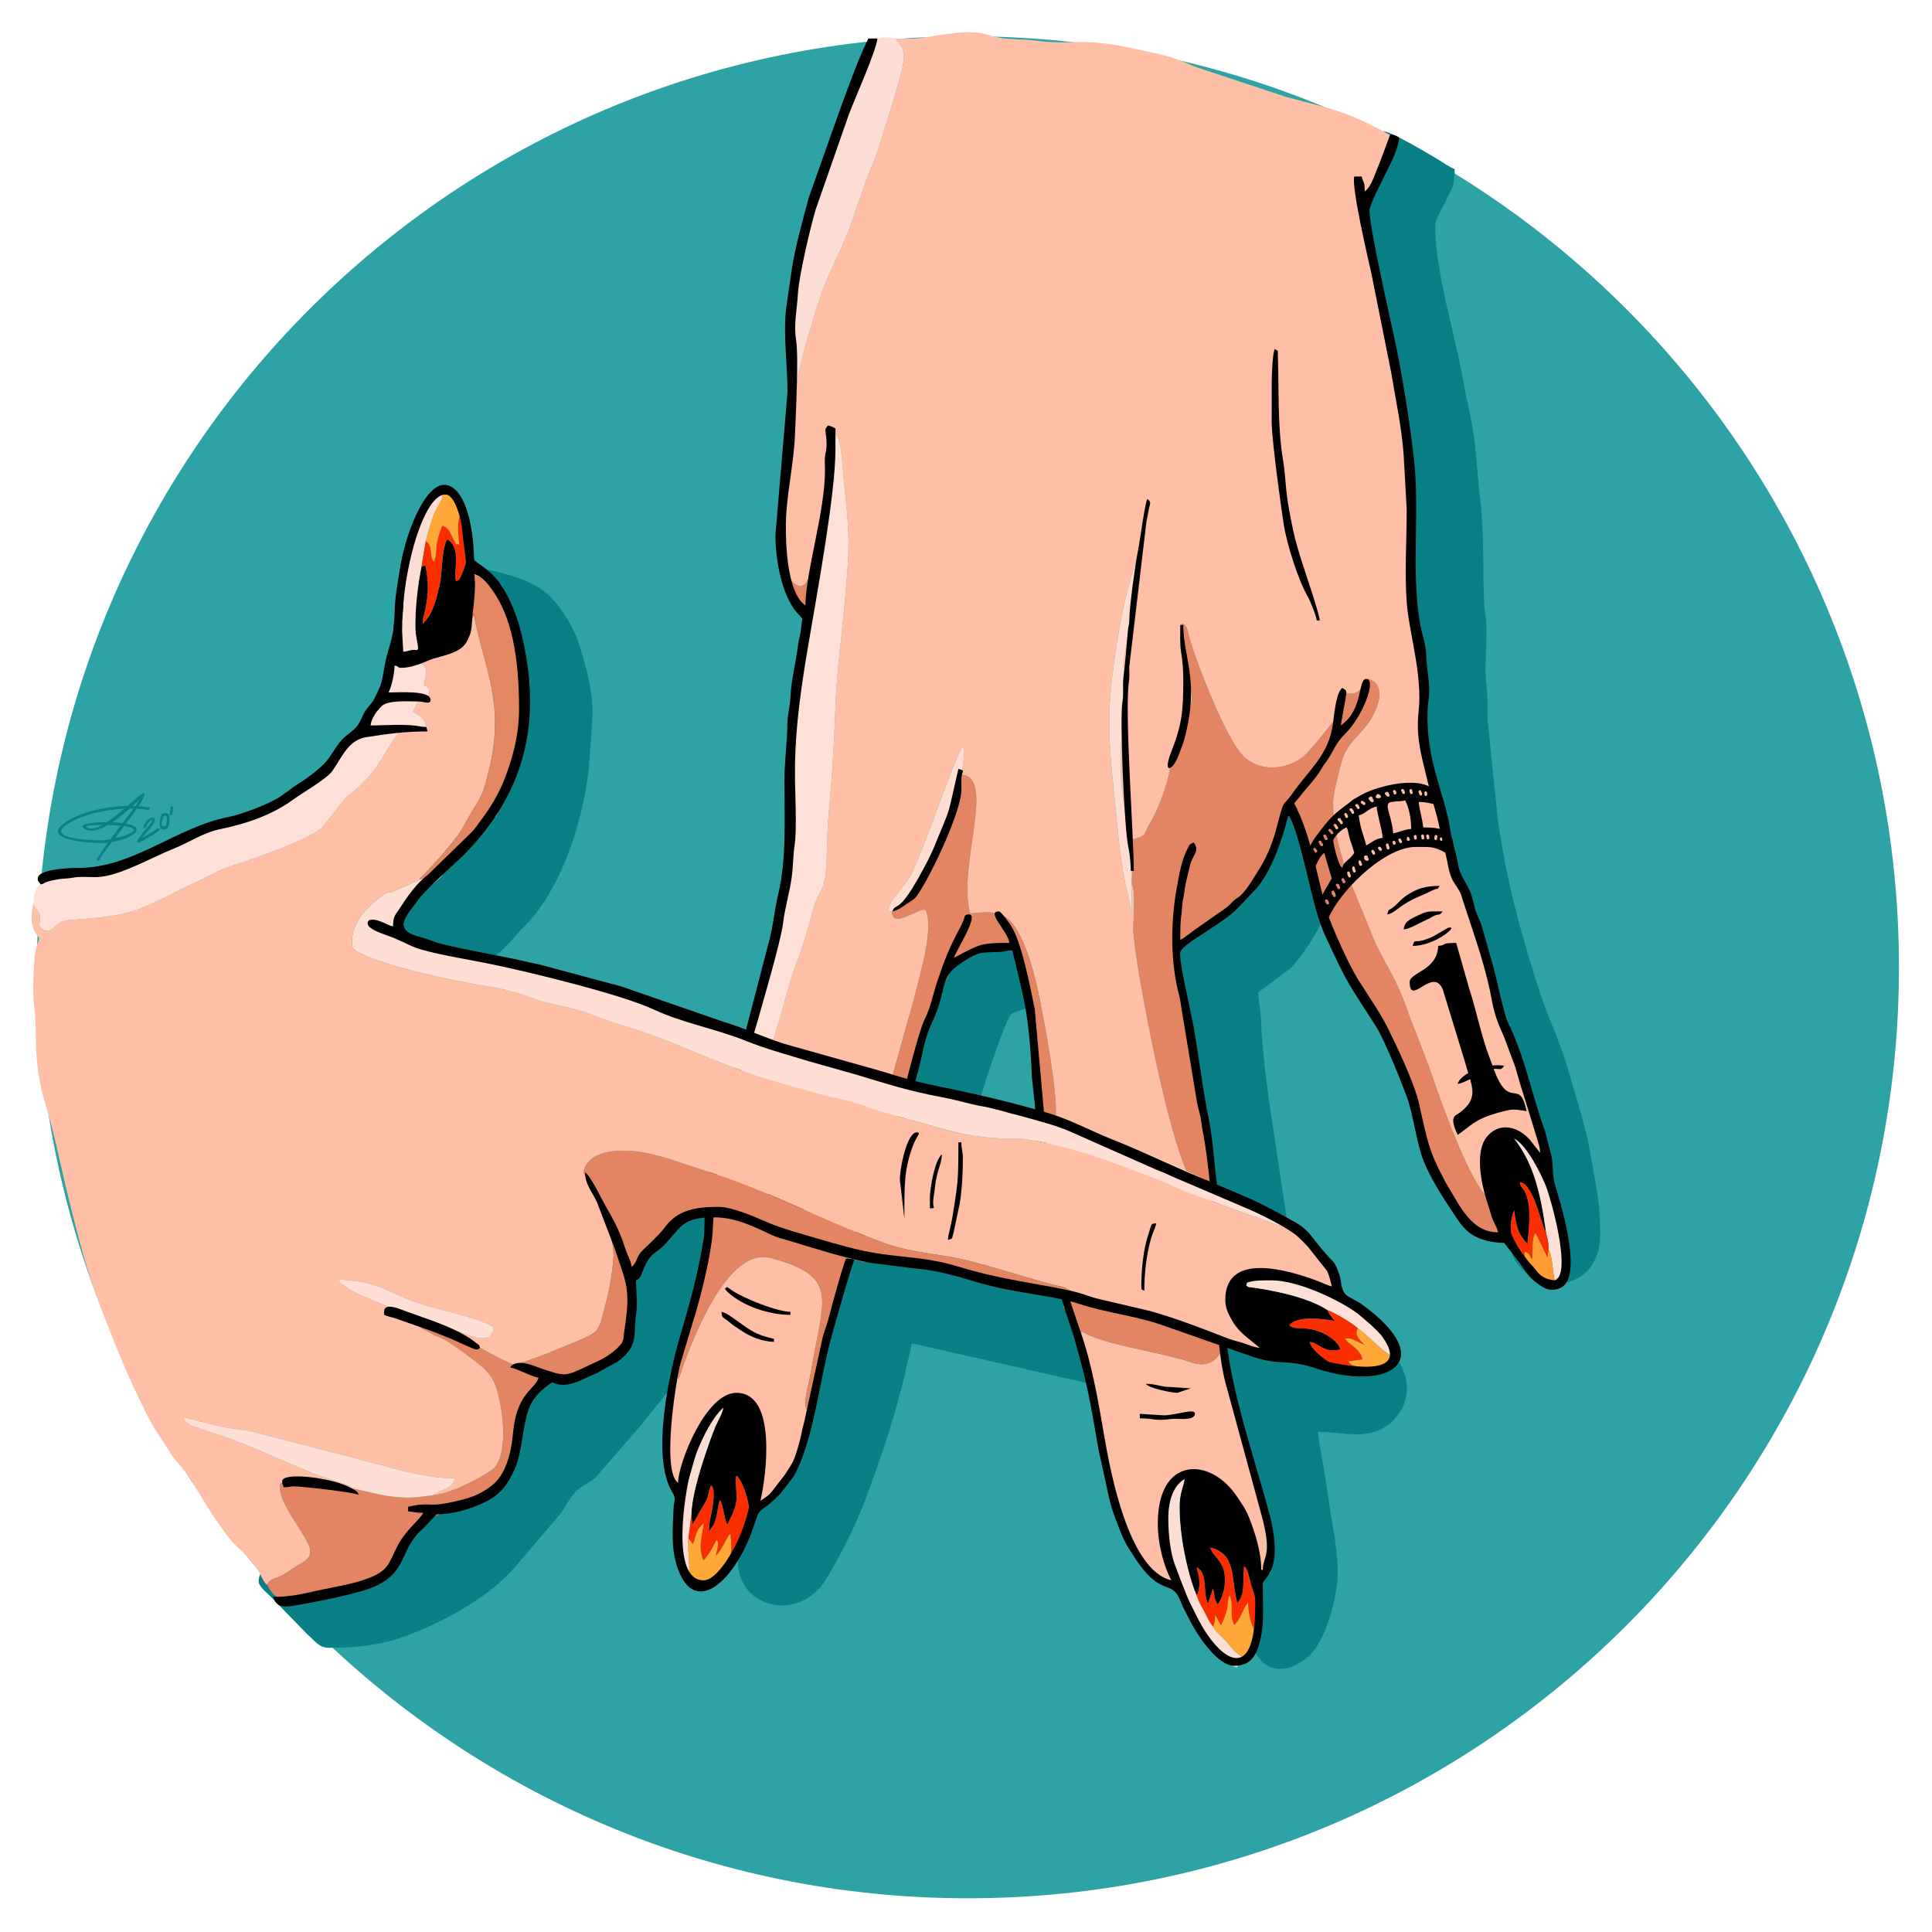 <?xml version="1.0" encoding="UTF-8" standalone="no"?><!DOCTYPE svg PUBLIC "-//W3C//DTD SVG 1.1//EN" "http://www.w3.org/Graphics/SVG/1.1/DTD/svg11.dtd"><svg width="100%" height="100%" viewBox="0 0 834 834" version="1.1" xmlns="http://www.w3.org/2000/svg" xmlns:xlink="http://www.w3.org/1999/xlink" xml:space="preserve" xmlns:serif="http://www.serif.com/" style="fill-rule:evenodd;clip-rule:evenodd;stroke-linejoin:round;stroke-miterlimit:2;"><g id="Warstwa-1" serif:id="Warstwa 1"><g><path d="M417.847,15.67c221.956,0 401.888,179.932 401.888,401.888c-0,221.957 -179.932,401.888 -401.888,401.888c-221.957,0 -401.888,-179.931 -401.888,-401.888c-0,-221.956 179.931,-401.888 401.888,-401.888" style="fill:#2ea3a6;"/><path d="M501.736,423.216c-0,4.41 1.231,8.933 1.778,13.112c1,7.623 0.925,16.291 1.92,23.977l4.906,36.528c3.051,18.354 7.403,57.409 10.813,72.053c-4.156,-0.092 -13.108,-2.318 -17.214,-3.499c-5.42,-1.559 -10.871,-3.246 -15.872,-4.84c-10.779,-3.438 -22.676,-5.565 -33.712,-8.362c-5.726,-1.451 -11.01,-2.408 -16.951,-3.763l-33.711,-7.678c-1.119,-0.712 -0.781,-0.909 -0.146,-3.274c0.429,-1.601 0.725,-2.8 1.095,-4.197c0.746,-2.811 1.73,-5.955 2.453,-8.553c2.93,-10.524 6.063,-21.91 9.943,-31.489c1.048,-2.586 1.75,-4.521 2.633,-7.725c2.692,-9.766 11.974,-38.769 16.106,-46.69c2.144,-4.11 16.447,-3.407 22.127,-8.944c14.56,-14.192 4.544,-35.143 -13.774,-35.143c-5.507,0 -17.653,2.992 -21.927,4.612c-13.706,5.194 -19.923,14.874 -25.237,27.845c-5.354,13.069 -9.973,26.167 -13.903,39.83l-6.651,19.892c-2.716,8.155 -11.773,36.359 -11.895,41.838c-6.221,-1.45 -15.681,-6.67 -22.571,-9.147c-6.745,-2.424 -19.008,-7.686 -25.973,-7.686c-7.137,0 -11.321,4.532 -14.24,4.532c-4.526,0 -10.21,-6.672 -22.808,3.73c-19.335,15.965 -21.286,28.741 -32.731,47.542c-2.641,4.339 -4.338,8.653 -6.81,13.258c-2.403,4.478 -5.063,8.212 -7.681,12.387c-10.417,16.607 -18.199,33.771 -32.407,47.865c-1.774,1.76 -2.876,3.337 -4.504,5.206c-8.168,9.378 -17.495,15.369 -29.895,20.596c-5.036,2.122 -19.161,5.572 -25.177,3.063c-15.342,-6.399 -27.645,5.277 -28.093,12.2c-0.158,2.447 3.242,4.946 4.829,6.53l16.276,16.739c3.051,2.577 4.963,5.759 9.129,5.759c14.842,-0 25.128,-1.766 35.97,-6.104c10.417,-4.168 18.99,-8.54 27.722,-14.353c6.245,-4.157 11.826,-8.783 16.725,-14.347l19.357,-22.721c2.956,-3.774 5.214,-9.473 9.386,-11.976c2.319,-1.392 4.294,-2.429 6.214,-4.143l19.529,-22.549c6.415,-8.295 11.826,-14.089 18.493,-23.585c4.434,-6.316 14.068,-18.101 20.069,-22.655c2.988,-2.267 8.027,-8.298 8.414,-12.949l15.317,6.044c4.928,2.305 10.233,4.971 15.751,6.257c-0.682,8.208 -7.843,34.621 -10.625,41.813c-1.766,4.565 -3.058,7.958 -4.662,12.817c-0.845,2.561 -1.442,3.866 -2.263,6.154l-7.901,18.641c-4.492,8.976 -10.795,15.944 -10.795,26.753c0,19.352 26.505,26.896 38.398,6.684c6.702,-11.389 12.781,-23.158 17.348,-35.736c6.762,-18.622 10.27,-28.621 15.315,-48.129c1.509,-5.838 2.64,-11.416 4.021,-17.343l67.572,15.281c17.642,3.998 31.335,9.434 49.205,12.934c3.451,0.676 5.066,1.095 8.615,1.742c2.39,0.436 5.756,1.531 8.59,1.766c0.267,12.009 5.227,35.811 7.012,48.665c1.358,9.779 3.399,16.162 0.53,25.564c-3.039,9.96 -1.278,8.699 4.47,22.523c2.849,6.852 5.679,12.016 13.231,12.016c4.507,-0 8.441,-2.556 11.022,-4.513c8.243,-6.252 13.574,-26.459 13.574,-36.922c-0,-10.452 -2.294,-20.115 -3.772,-30.541c-0.785,-5.535 -1.44,-9.773 -2.331,-15.149c-0.742,-4.478 -2.218,-10.956 -2.312,-15.168c10.99,-0 21.946,4.179 31.549,-4.052c1.37,-1.175 3.575,-4.153 4.508,-5.849c5.454,-9.913 0.269,-23.324 -9.771,-27.398c-7.415,-3.008 -17.946,-2.373 -25.551,-3.576c-7.716,-1.22 -5.522,0.757 -9.756,-19.376c-2.565,-12.194 -3.323,-24.99 -5.495,-37.881l-5.732,-38.292c-1.507,-8.949 -4.104,-29.905 -4.353,-39.67c-0.131,-5.101 -1.193,-9.3 -1.289,-13.602l13.328,-9.975c3.129,-2.418 8.131,-9.882 10.355,-13.597c6.812,-11.382 9.974,-20.045 9.974,-37.933c0,-8.536 -0.652,-16.397 -4.239,-21.657c-9.746,-14.293 -32.399,-12.058 -36.285,6.372c-0.754,3.575 -0.262,12.996 -0.252,17.228c0.061,25.679 -20.539,22.978 -30.412,40.15c-1.587,2.76 -3.893,9.878 -3.893,14.233" style="fill:#088085;"/><path d="M579.406,91.088l1.234,26.605c0.73,7.778 6.731,32.914 8.637,41.86l6.045,27.619c2.329,14.425 3.565,31.847 4.763,46.383l0.685,16.147c-0.06,11.723 0.644,22.017 0.643,33.023c-0.003,34.186 2.898,74.076 10.879,107.597c4.173,17.53 4.453,20.701 10.557,39.939c11.873,37.418 16.442,36.768 25.634,85.069l2.403,14.43c0.361,2.569 0.217,5.272 0.721,7.695c1.103,5.317 2.769,7.735 5.943,10.889c11.186,11.117 33.185,6.354 33.185,-15.066c-0,-14.761 -1.3,-18.022 -3.513,-31.447c-2.602,-15.788 -5.82,-24.138 -9.574,-37.686c-3.845,-13.878 -8.894,-23.582 -12.561,-34.698c-8.117,-24.605 -14.849,-49.29 -18.474,-75.397l-4.426,-42.835c-0.29,-5.37 0.17,-10.421 -0.467,-15.071c-1.393,-10.164 0.952,-21.242 -0.551,-31.173c-1.594,-10.532 0.089,-34.019 -2.503,-51.879l-2.028,-21.927c-1.932,-13.779 -3.097,-15.789 -4.883,-26.191c-3.538,-20.606 -12.219,-47.317 -12.219,-67.412c0,-3.22 3.119,-7.582 4.846,-11.339c2.487,-5.409 3.569,-5.655 3.569,-13.263c-1.72,-0.459 -5.195,-2.92 -6.998,-4.007c-4.257,-2.567 -20.415,-12.179 -23.423,-12.179c-2.139,0 -5.463,4.397 -6.967,5.981c-2.586,2.722 -3.071,4.52 -4.43,8.516c-1.22,3.587 -2.794,5.579 -4.231,8.717c-1.382,3.018 -2.496,6.517 -2.496,11.1" style="fill:#088085;"/><path d="M179.402,259.418l0.458,5.705c-0.387,4.101 -3.248,8.373 1.674,17.412c0.908,1.668 3.796,5.27 5.248,6.404c4.397,3.432 8.601,7.613 10.94,13.012c0.869,2.007 3.299,6.786 3.287,7.86c-0.072,6.313 -16.25,30.572 -21.509,37.107c-3.585,4.454 -8.339,7.353 -12.56,11.392c-9.723,9.304 -24.054,20.678 -16.388,37.441c1.135,2.483 1.579,1.539 1.574,4.06c-0.003,1.434 -0.556,2.595 -0.556,5.277c-0,10.652 9.509,19.423 20.065,19.423c6.226,-0 16.938,-4.479 22.431,-7.349c5.457,-2.851 2.66,-1.068 7.99,-1.068c12.562,0 17.611,-9.62 24.109,-16.024c17.013,-16.766 26.84,-49.67 28.297,-72.047c1.283,-19.707 3.075,-23.739 -2.934,-44.931c-1.255,-4.425 -2.407,-7.824 -4.15,-11.388c-2.886,-5.901 -8.138,-13.579 -13.721,-17.351c-6.657,-4.498 -14.792,-6.504 -22.691,-8.38c-3.706,-0.88 -3.188,-0.247 -4.832,-2.936c-2.22,-3.631 -2.981,-3.042 -8.609,-3.042c-9.069,0 -18.123,8.925 -18.123,19.423" style="fill:#088085;"/><path d="M386.469,16.634c1.934,2.691 4.024,3.54 3.671,8.915c-0.402,6.115 -8.763,31.406 -11.192,39.254c-1.186,3.83 -2.071,5.508 -3.371,8.77c-2.29,5.745 -4.701,12.761 -6.525,18.242c-5.424,16.3 -10.671,24.004 -14.551,35.146c-3.074,8.827 -9.734,30.979 -10.674,39.467c-0.081,-4.111 0.513,0.281 -1.317,-1.531c0,8.248 -1.509,12.607 -2.43,19.579c-2.114,16.015 -3.218,34.682 -2.769,51.009c0.101,3.707 1.109,6.204 1.43,9.69c1.148,3.27 3.17,7.382 7.006,7.952c3.047,-1.364 1.966,-2.435 4.531,-4.468l0.364,1.72c4.625,-3.697 4.128,-11.899 5.441,-20.668c1.135,-7.581 1.426,-15.69 2.362,-23.717c1.745,0.255 -0.905,-2.375 1.569,2.416c0.152,-4.134 -1.325,-18.475 0.62,-20.699c2.716,1.153 3.04,14.116 3.377,17.334c2.861,27.377 3.044,29.308 0.225,59.353c-1.176,12.536 -2.98,25.849 -3.478,38.391c-0.556,14.004 -1.117,26.233 -2.304,40.088c-0.568,6.62 -1.15,12.638 -1.37,19.467c-0.164,5.081 -0.139,15.038 -1.565,19.481c-0.797,2.481 -2.328,4.709 -3.244,7.129c-1.931,5.102 -4.021,15.097 -7.533,24.176c-4.07,10.52 -6.349,21.358 -9.892,32.191c-1.751,5.356 -2.976,10.751 -4.703,16.003c-1.391,4.231 -2.196,3.107 -4.245,6.134c-1.739,2.569 -2.127,5.395 -5.357,5.651c0.715,-5.524 2.778,-0.358 3.336,-11.611c0.171,-3.459 2.462,-8.506 3.073,-12.344l-3.214,0.85c-0.127,4.838 -0.781,0.137 -2.835,7.279c-2.638,9.172 -4.226,15.721 -7.987,25.03c-1.198,2.966 -1.893,5.349 -2.658,8.348c-0.924,3.623 -0.42,6.145 -1.111,9.895l-2.174,13.871c0.197,2.162 0.893,1.927 1.386,4.608c2.375,1.475 1.338,-5.077 15.407,0.596c5.062,2.041 11.2,3.77 16.637,5.394c5.458,1.631 10.991,3.037 16.611,4.808c6.24,1.966 10.422,3.799 10.523,11.214c1.377,-1.508 2.717,-7.473 3.451,-9.711c2.412,-7.359 6.205,-14.566 7.547,-19.643c3.025,-11.448 18.047,-43.415 15.218,-52.221c0.396,-1.104 -1.453,5.596 -2.173,6.409c-2.294,2.588 -4.4,0.198 -6.343,-1.23l9.41,-33.843c1.866,-8.212 8.9,-30.006 4.846,-38.021c-3.231,-1.112 -13.961,8.56 -14.541,0.737c-4.774,-0.623 4.73,-9.91 7.867,-15.134c5.14,-8.558 19.498,-52.664 23.059,-56.519c0.323,4.215 0.461,8.868 -1.521,12.562c16.298,-0.368 -1.437,40.215 4.481,59.856c5.421,-0.247 8.144,-1.252 13.38,0.624c8.849,3.17 13.947,24.365 15.834,32.805c2.055,9.195 9.718,49.189 7.289,55.928c-2.315,0.744 -3.142,0.808 -5.388,-0.636c0,6.41 -0.046,15.091 0.992,20.79c1.08,5.93 2.995,10.984 2.333,18.573c-0.245,2.805 0.886,15.794 2.558,19.264c2.448,5.077 0.47,2.61 2.299,8.707c0.861,2.873 1.925,6.436 2.174,9.529c5.637,1.714 4.232,-5.79 15.878,-2.338c7.396,2.192 32.72,5.414 44.262,10.1c3.512,1.425 4.447,3.647 6.528,4.276c-0,-4.292 -1.07,-10.453 -1.298,-14.675c-0.29,-5.378 0.407,-11.507 -0.031,-16.802l-2.555,-30.138c-1.077,1.942 0.4,1.85 -1.294,4.417c-2.61,-1.008 -1.059,-0.934 -2.907,-2.477c-1.288,-1.074 -2.038,-0.906 -3.352,-1.823c-9.097,-6.352 -25.816,-94.898 -26.304,-108.558c-0.148,-4.152 1.234,-18.011 -0.77,-20.355l0.183,13.819c-0.432,-4.557 -2.853,-13.273 -3.651,-17.961c-1.062,-6.236 -1.976,-13.646 -2.603,-20.148c-3.667,-38.004 -5.812,-45.499 0.208,-82.414c1.918,-11.765 4.186,-20.942 7.555,-31.997l2.051,-4.418c-0.646,11.52 -7.46,46.677 -7.26,48.755c1.033,10.714 -2.265,37.386 -0.751,52.828c0.511,5.207 1.548,10.754 2.598,16.039c0.895,4.506 0.926,14.254 1.952,16.982l0.316,-10.634l2.771,-0.854c3.208,-1.302 1.813,-1.705 4.917,-6.703c3.02,-4.863 7.381,-16.593 8.176,-22.26c0.774,-5.518 0.078,-9.345 3.849,-11.689c2.421,-1.505 2.319,-0.632 3.012,-4.107c0.695,-3.481 -0.239,-4.642 0.198,-7.44c0.507,-3.242 3.824,-3.748 1.86,-13.382c-1.248,-6.127 -4.522,-20.931 -3.766,-26.761c2.36,0.803 1.911,0.978 3.417,6.291c3.4,12.004 15.376,42.075 22.447,50.1c7.543,8.561 21.249,7.003 28.567,-0.744c3.377,-3.576 6.017,-7.122 9.399,-11.31c2.668,-3.304 2.208,-1.479 3.928,-6.441c1.443,-4.161 2.443,-3.011 2.192,-8.154c7.247,1.882 7.088,-2.027 10.377,-5.885c5.719,1.34 5.985,7.115 3.693,12.832c-4.577,11.415 -12.553,12.542 -15.303,24.186c-1.083,4.586 -3.344,12.206 -3.333,16.761c0.03,11.397 3.477,22.991 6.908,32.672l11.68,28.455c4.73,9.351 9.054,15.538 12.912,26.598c3.471,9.951 7.414,18.756 10.816,28.658c4.639,13.501 16.977,48.234 25.055,54.344c-0,-3.889 -0.839,-4.651 -0.477,-8.195l0.025,-10.358c-0.142,-1.182 -0.359,-0.135 -0.098,-1.252c0.314,-1.347 0.044,-0.56 0.58,-1.338l0,-0.647c0.019,-5.237 2.464,-8.984 7.089,-6.595l2.038,0.331l0.965,-1.825c3.082,1.294 1.621,1.124 3.736,2.743c3.596,-0.831 7.261,8.611 9.443,10.918c6.118,-2.538 -2.02,-10.118 -5.546,-22.685l-8.356,-25.308c-6.741,-20.525 -4.777,-4.558 -8.198,-25.466c-1.22,-7.457 -2.376,-13.355 -4.829,-20.419c-0.935,-2.691 -1.838,-4.058 -2.754,-6.309c-0.915,-2.248 -1.897,-3.863 -2.603,-5.813c-0.712,-1.967 -1.378,-4.757 -1.878,-6.538c-4.168,-14.838 -5.413,-23.793 -10.741,-39.755c-1.534,-4.595 -2.603,-8.115 -3.775,-13.057c-4.694,-19.788 -0.341,-38.089 -4.191,-46.955c-1.748,-4.024 -0.969,-10.227 -1.637,-15.196c-1.001,-7.45 -3.139,0.052 -3.099,-13.733c0.056,-19.263 1.346,-29.417 -1.142,-48.108c-0.307,-2.308 2.53,-13.559 0.33,-31.36c-0.668,-5.405 -5.108,-20.474 -6.683,-27.628c-1.083,-4.919 -1.883,-9.414 -2.806,-14.027c-0.924,-4.616 -1.891,-9.797 -2.475,-14.358c-0.352,-2.754 0.026,-5.269 -0.411,-8.005c-0.452,-2.827 -1.172,-4.451 -1.613,-6.803c-0.908,-4.851 -1.974,-8.885 -2.943,-13.889c-2.122,-10.947 -2.949,-5.426 1.13,-12.354c2.248,-3.818 3.433,-7.471 5.046,-11.786c1.32,-3.531 4.998,-7.995 5.095,-12.384c-3.613,-1.913 -6.8,-3.739 -10.57,-5.612c-14.205,-7.059 -22.071,-7.912 -37.046,-12.149l-36.938,-12.257c-4.366,-1.484 -7.801,-3.424 -12.144,-4.685c-4.309,-1.251 -8.641,-2.104 -13.08,-3.103c-27.221,-6.123 -27.237,-1.644 -45.755,-4.085c-4.709,-0.62 -10.576,-0.379 -14.994,-1.188c-2.834,-0.518 -4.322,-1.016 -6.716,-1.698c-8.063,-2.297 -24.252,1.771 -29.874,2.052c-2.67,0.133 -5.757,-0.005 -8.474,-0.005" style="fill:#ffbfa6;"/><path d="M488.75,372.985l-0.282,8.515c2.004,2.344 0.622,16.203 0.77,20.355c0.488,13.66 17.207,102.206 26.304,108.558c1.314,0.917 2.064,0.749 3.352,1.823c1.848,1.543 0.297,1.469 2.907,2.477c1.694,-2.567 0.217,-2.475 1.294,-4.417c2.896,-5.734 0.842,-7.113 -0.65,-10.681l-12.355,-73.102c-0.351,-3.657 -0.048,-10.09 -0.594,-12.367c-0.395,-1.649 -0.541,-1.118 -0.456,-2.544c0.124,-2.077 3.384,-5.232 4.768,-6.092c1.83,-1.138 2.609,-1.264 4.489,-2.631c1.487,-1.081 2.74,-1.947 3.997,-3.124l15.044,-13.439c4.339,-3.271 9.356,-11.978 11.383,-17.101l5.593,-15.77c1.054,-2.417 1.144,-2.033 1.144,-5.977l1.294,-0c0.179,2.148 1.618,3.927 2.499,5.916c0.975,2.201 1.429,4.587 2.031,7.033c2.234,9.083 3.167,7.939 4.783,12.697c2.817,8.294 3.281,15.291 7.789,27.169c2.551,6.722 5.357,11.454 8.567,17.329l5.912,11.566c5.921,9.743 4.602,5.244 9.567,17.622c2.153,5.367 5.267,12.849 8.236,17.659c3.863,6.257 5.733,11.233 7.112,19.431c0.827,4.917 1.693,10.032 3.424,14.702c0.976,2.632 1.074,3.946 2.199,6.217l9.361,17.182c3.463,4.998 6.216,5.699 11.682,10.327c3.379,2.862 7.855,1.953 10.548,0.313l-4.388,-11.406l-0.647,-1.543l-2.589,-2.164c-8.078,-6.11 -20.416,-40.843 -25.055,-54.344c-3.402,-9.902 -7.345,-18.707 -10.816,-28.658c-3.858,-11.06 -8.182,-17.247 -12.912,-26.598l-11.68,-28.455c-3.431,-9.681 -6.878,-21.275 -6.908,-32.672c-0.011,-4.555 2.25,-12.175 3.333,-16.761c2.75,-11.644 10.726,-12.771 15.303,-24.186c2.292,-5.717 2.026,-11.492 -3.693,-12.832c-3.289,3.858 -3.13,7.767 -10.377,5.885c0.251,5.143 -0.749,3.993 -2.192,8.154c-1.72,4.962 -1.26,3.137 -3.928,6.441c-3.382,4.188 -6.022,7.734 -9.399,11.31c-7.318,7.747 -21.024,9.305 -28.567,0.744c-7.071,-8.025 -19.047,-38.096 -22.447,-50.1c-1.506,-5.313 -1.057,-5.488 -3.417,-6.291c-0.756,5.83 2.518,20.634 3.766,26.761c1.964,9.634 -1.353,10.14 -1.86,13.382c-0.437,2.798 0.497,3.959 -0.198,7.44c-0.693,3.475 -0.591,2.602 -3.012,4.107c-3.771,2.344 -3.075,6.171 -3.849,11.689c-0.795,5.667 -5.156,17.397 -8.176,22.26c-3.104,4.998 -1.709,5.401 -4.917,6.703l-2.771,0.854l-0.316,10.634Z" style="fill:#e38563;"/><path d="M506.394,682.833c-0.537,-5.68 -4.724,-9.727 -3.253,-15.602c0.974,-3.89 0.344,-3.119 0.284,-7.059c-0.047,-3.1 0.249,-6.478 0.249,-9.71l-0.991,0.776c-0.083,0.087 -0.299,0.293 -0.386,0.39c-0.079,0.087 -0.238,0.31 -0.306,0.389c-0.063,0.074 -0.17,0.258 -0.255,0.387c-0,-4.964 -0.58,-6.294 2.589,-8.416l0.134,-0.648c0.59,-0.97 1.69,-3.14 2.617,-4.37c1.248,-1.659 2.69,-3.332 4.311,-1.288c1.141,-0.562 2.361,-1.218 3.941,-1.676l1.942,-0.034l0.647,0l1.942,0.894c3.074,-0 1.227,-0.014 1.942,0.647c4.975,0.414 9.37,4.796 12.017,8.697c1.058,1.559 2.06,2.945 2.222,4.899l0.648,1.295l0.826,0.648l0,0.647l0.442,0.647c1.226,4.087 2.633,7.544 3.729,11.828c1.198,4.679 1.082,9.245 1.975,13.422c2.691,-0 2.678,-0.181 4.678,-0.647c2.429,-10.428 -5.012,-30.565 -5.012,-30.569c-0.32,-3.785 1.92,-0.521 0.814,-5.938c-2.632,-12.899 -11.632,-29.018 -14.199,-46.09c-0.624,-4.156 -2.226,-9.495 -2.315,-13.043c-1.748,1.383 -4.355,8.059 -13.861,4.633c-9.39,-3.383 -30.202,-6.477 -41.172,-10.605c-6.448,-2.426 -4.932,-3.091 -5.975,-1.976c-0.599,4.877 2.118,2.854 0.652,6.374c-0.536,1.286 -1.137,1.302 -0.9,3.09c0.221,1.675 1.12,2.48 1.665,3.524c1.171,2.244 1.576,4.519 2.399,7.315c3.666,12.452 4.848,20.349 5.419,33.425c0.125,2.857 0.859,5.402 1.366,8.345c1.823,10.566 5.065,20.563 10.279,27.917c3.951,5.573 7.862,11.658 12.365,16.77c2.09,2.373 3.506,3.013 6.531,0.712" style="fill:#ffbfa6;"/><path d="M290.73,595.287c0,5.659 -1.363,6.323 -0.832,11.967c0.219,2.326 -0.586,3.585 -0.85,5.922c-0.191,1.696 0.002,3.796 -0.025,5.556c-0.089,5.678 -0.896,7.431 -0.919,11.653c-0.029,5.272 0.397,8.331 2.626,11.66c3.216,0 2.612,0.043 4.452,-1.295l0.174,-1.942c-0.128,-2.234 -0.247,-2.78 0.269,-4.809l1.339,-3.199c0.047,-0.088 0.149,-0.279 0.239,-0.408l0.54,-0.648l1.864,-5.179l1.479,-2.59l0.647,-1.295c0,-1.045 -0.2,-0.647 1.107,-0.647l0,-0.648c-0.796,-1.801 -0.629,-0.799 0.188,-1.294c0.138,-1.619 0.133,-1.556 0.613,-2.59c0,-1.057 -0.29,-0.839 0.681,-0.839l0.272,-0.456c1.312,-3.244 3.781,-6.935 6.848,-8.507l0.648,-0.557c0.536,-0.801 0.851,-1.581 1.861,-2.11c1.716,-0.899 1.437,-0.621 2.669,0.08l5.178,0.875c0.857,-0.185 0.648,-0.362 0.648,0.508c7.63,1.778 6.564,16.244 7.598,23.492c0.332,2.325 0.169,6.948 -1.204,8.879l-1.513,12.948c5.122,-0.096 5.462,-2.059 7.339,-4.609l7.819,-11.602c5.108,-8.714 5.43,-22.515 6.498,-24.407c-2.341,-1.228 -0.945,-7.643 -0.335,-10.212c0.78,-3.285 1.437,-6.74 2.025,-10.197c4.848,-28.508 11.49,-37.797 -17.886,-45.756c-17.818,-4.827 -32.134,30.996 -37.468,45.302c-2.139,5.736 -1.462,7.253 -4.589,6.954" style="fill:#ffbfa6;"/><path d="M328.271,432.928l-0.647,1.294l0.647,-1.294Zm-0,-0l0.356,-1.393l-0.356,1.393Zm0.647,-2.59c0,-1.656 1.025,-0.104 0.385,-0c-0.008,0.001 -0.385,1.807 -0.385,-0Zm21.724,-179.959c0.296,3.5 0.055,5.73 -0.171,9.114c-0.3,4.511 0.107,5.627 -4.724,5.036c1.168,2.346 3.495,5.636 3.122,8.941c-0.421,3.726 -2.066,5.925 -3.3,14.904c-0.187,1.363 -0.818,3.88 -1.011,5.463c-0.476,3.892 -1.078,8.034 -1.367,11.582c-0.323,3.983 0.291,8.029 -0.306,11.994c-0.443,2.944 -0.889,8.658 -1.024,11.277l-0.63,36.921c0.032,6.025 -2.633,14.686 -3.723,20.878c-0.681,3.87 -0.764,8.052 -1.368,11.579c-3.118,18.216 -6.201,21.37 -10.43,33.661c-0.917,2.664 -0.284,3.136 0.619,4.436c0,7.632 -3.965,6.866 -2.589,13.839l3.214,-0.85c-0.611,3.838 -2.902,8.885 -3.073,12.344c-0.558,11.253 -2.621,6.087 -3.336,11.611c3.23,-0.256 3.618,-3.082 5.357,-5.651c2.049,-3.027 2.854,-1.903 4.245,-6.134c1.727,-5.252 2.952,-10.647 4.703,-16.003c3.543,-10.833 5.822,-21.671 9.892,-32.191c3.512,-9.079 5.602,-19.074 7.533,-24.176c0.916,-2.42 2.447,-4.648 3.244,-7.129c1.426,-4.443 1.401,-14.4 1.565,-19.481c0.22,-6.829 0.802,-12.847 1.37,-19.467c1.187,-13.855 1.748,-26.084 2.304,-40.088c0.498,-12.542 2.302,-25.855 3.478,-38.391c2.819,-30.045 2.636,-31.976 -0.225,-59.353c-0.337,-3.218 -0.661,-16.181 -3.377,-17.334c-1.945,2.224 -0.468,16.565 -0.62,20.699c-2.474,-4.791 0.176,-2.161 -1.569,-2.416c-0.936,8.027 -1.227,16.136 -2.362,23.717c-1.313,8.769 -0.816,16.971 -5.441,20.668" style="fill:#ffe0d6;"/><path d="M384.954,393.524c0.58,7.823 11.31,-1.849 14.541,-0.737c4.054,8.015 -2.98,29.809 -4.846,38.021l-9.41,33.843c1.943,1.428 4.049,3.818 6.343,1.23c0.72,-0.813 2.569,-7.513 2.173,-6.409c1.551,-1.338 2.615,-6.505 4.42,-11.006c2.011,-5.016 6.281,-18.461 8.101,-21.678c2.027,-3.583 3.625,-5.461 4.844,-10.694c8.735,0 3.921,-4.424 10.866,-6.611c4.677,-1.473 12.814,0.861 15.671,-0.51c0.655,2.811 1.868,3.938 2.885,7.473c0.87,3.024 1.495,6.156 2.169,8.837l3.434,17.929c1.415,6.931 0.791,12.151 1.218,20.148c0.164,3.071 1.718,17.96 2.592,19.65c2.246,1.444 3.073,1.38 5.388,0.636c2.429,-6.739 -5.234,-46.733 -7.289,-55.928c-1.887,-8.44 -6.985,-29.635 -15.834,-32.805c-5.236,-1.876 -7.959,-0.871 -13.38,-0.624c-5.918,-19.641 11.817,-60.224 -4.481,-59.856c0.251,4.288 -3.153,13.56 -4.498,17.569l-5.113,16.996c-1.467,2.74 -3.288,2.749 -5.447,6.112c-5.434,8.466 1.943,0.979 -8.809,13.224c-1.593,1.815 -4.111,3.315 -5.538,5.19" style="fill:#e38563;"/><path d="M342.51,164.897c1.83,1.812 1.236,-2.58 1.317,1.531c0.94,-8.488 7.6,-30.64 10.674,-39.467c3.88,-11.142 9.127,-18.846 14.551,-35.146c1.824,-5.481 4.235,-12.497 6.525,-18.242c1.3,-3.262 2.185,-4.94 3.371,-8.77c2.429,-7.848 10.79,-33.139 11.192,-39.254c0.353,-5.375 -1.737,-6.224 -3.671,-8.915c-2.308,-0.199 -2.934,-1.04 -7.139,-0.092c-2.665,0.601 -3.145,1.383 -5.614,9.94c-1.076,3.726 -2.202,5.338 -3.567,8.734c-1.32,3.287 -2.087,5.512 -3.279,9.021c-2.121,6.245 -4.48,11.953 -6.236,18.364l-12.814,35.74c-1.291,4.222 -3.636,15.296 -3.992,20.608l-1.969,22.633c0.045,8.616 0.651,15.061 0.651,23.315" style="fill:#fcded4;"/><path d="M308.361,519.035l-0.578,0.806c-1.941,2.821 -2.603,3.833 -2.058,8.177c0.821,6.55 0.467,1.815 -0.503,5.483l-6.248,26.16c-0.133,0.405 -0.766,2.023 -0.852,2.418c-0.802,3.699 0.674,1.904 0.209,5.34c-0.091,0.673 -0.939,2.843 -1.406,4.426l-2.592,9.709c-0.835,4.023 -4.772,11.308 -3.603,13.733c3.127,0.299 2.45,-1.218 4.589,-6.954c5.334,-14.306 19.65,-50.129 37.468,-45.302c29.376,7.959 22.734,17.248 17.886,45.756c-0.588,3.457 -1.245,6.912 -2.025,10.197c-0.61,2.569 -2.006,8.984 0.335,10.212c2.973,-2.495 2.511,-3.03 2.577,-7.951l10.499,-43.881c1.136,-3.857 5.9,-12.469 5.48,-16.317c-0.101,-7.415 -4.283,-9.248 -10.523,-11.214c-5.62,-1.771 -11.153,-3.177 -16.611,-4.808c-5.437,-1.624 -11.575,-3.353 -16.637,-5.394c-14.069,-5.673 -13.032,0.879 -15.407,-0.596" style="fill:#e38563;"/><path d="M460.311,559.873c-0.779,2.806 -1.694,1.054 -1.195,4.318l5.5,9.436c0.106,0.106 0.235,0.237 0.346,0.342c0.117,0.11 0.257,0.238 0.376,0.344c0.917,0.823 0.015,0.15 1.28,1.048c1.043,-1.115 -0.473,-0.45 5.975,1.976c10.97,4.128 31.782,7.222 41.172,10.605c9.506,3.426 12.113,-3.25 13.861,-4.633c1.326,-6.445 0.429,-6.053 -0.647,-11.398c-2.081,-0.629 -3.016,-2.851 -6.528,-4.276c-11.542,-4.686 -36.866,-7.908 -44.262,-10.1c-11.646,-3.452 -10.241,4.052 -15.878,2.338" style="fill:#e38563;"/><path d="M511.387,637.682c-0.121,3.637 -2.233,6.42 -2.203,12.778c0.024,4.922 0.424,9.23 1.096,14.031c0.963,6.878 3.567,18.303 6.251,24.08c0.09,-0.121 0.221,-0.467 0.25,-0.376c0.059,0.185 1.064,-1.545 0.952,-5.351c-0.089,-3.05 -0.795,-3.881 -1.063,-6.327c4.966,3.198 2.295,10.174 4.775,15.803l2.153,-6.622c0.911,3.083 0.247,4.444 2.086,6.891c2.348,-3.037 3.672,-8.67 2.905,-13.349c-0.999,-6.101 -5.397,-7.651 -6.081,-11.181c11.461,2.917 8.662,13.261 11.641,23.883c3.716,-4.158 2.139,-10.111 2.902,-15.802c1.903,1.104 1.796,4.522 3.944,10.794c1.002,2.927 2.335,9.117 3.46,11.112c-0,-3.875 -0.665,-4.757 -0.67,-8.717c-0.004,-3.24 0.159,-6.519 -0.125,-9.733c-0.893,-4.177 -0.777,-8.743 -1.975,-13.422c-1.096,-4.284 -2.503,-7.741 -3.729,-11.828c-0.852,0 -0.675,0.194 -0.442,-0.647l0,-0.647c-1.033,-0 -0.826,0.288 -0.826,-0.648l-0.648,-1.295c-1.559,-1.044 -5.162,-5.446 -6.34,-7.253c-3.376,-5.178 -5.244,-2.717 -7.899,-6.343c-3.074,0 -1.228,0.015 -1.942,-0.647c-3.411,-0 -1.079,0.21 -1.942,-0.894l-0.647,0l-1.942,0.034c-1.58,0.458 -2.8,1.114 -3.941,1.676"/><path d="M312.09,605.142l0.089,0.648c0.834,2.773 -2.348,7.488 -3.641,10.713c-1.506,3.757 -2.829,7.611 -4.097,11.368c-2.296,6.804 -5.754,18.011 -5.99,25.841l0.41,4.408c1.976,-3.005 2.744,-5.118 4.588,-7.888c2.758,-4.144 1.829,-4.908 3.462,-9.004c0.7,0.684 0.605,0.281 0.967,1.658c0.147,0.558 0.188,1.776 0.186,2.373c-0.006,1.616 -0.242,3.699 -0.479,5.258c-0.585,3.848 -1.528,6.393 -1.537,10.558l2.081,-2.953c1.866,-4.294 1.663,-8.704 2.666,-10.592c1.728,3.053 1.649,7.885 3.181,10.735c1.21,-3.117 2.874,-5.18 3.758,-9.329c0.755,-3.55 -0.637,-9.595 0.181,-11.922c2.151,1.683 4.052,7.341 4.807,10.595c1.088,4.693 0.823,9.041 0.441,13.859c3.441,-2.719 2.711,-7.426 4.164,-11.654l1.513,-12.948c0.294,-6.253 0.361,-13.304 -0.737,-18.607c-0.9,-4.349 -3.406,-10.401 -5.657,-13.764l-0.648,-0.508l-5.178,-0.875c-2.696,0.804 -2.252,1.422 -4.53,2.03"/><path d="M199.072,221.802c1.699,4.56 3.142,9.798 2.827,15.478c-0.162,2.915 -0.646,5.682 -1.575,8.088c-1.884,4.882 -1.711,4.796 -3.446,5.582c-1.46,-4.059 2.736,-14.411 -3.884,-18.151c-2.7,5.673 -1.75,13.812 -3.303,20.096c-1.246,5.04 -1.933,8.643 -4.427,13.022l-2.626,3.343c-0.995,-2.223 4.234,-11.271 0.954,-25.262l-1.659,0.703c-1.577,7.514 -2.875,19.009 -2.602,27.046c0.114,3.371 1.14,6.007 1.12,8.388c-1.246,1.495 -3.18,2.984 -5.56,2.711c-2.625,-0.301 -2.147,-0.985 -3.196,-3.397l-0.708,-1.333c0,1.943 0.276,6.322 0.664,7.838c1.026,4.007 7.223,1.1 12.212,-0.709c14.071,-5.102 4.747,-1.976 12.998,-2.494c5.009,-0.315 6.431,-5.784 6.643,-10.163c0.194,-4.026 -0.815,-2.236 1.654,-6.174c1.66,-2.646 2.584,-11.178 0.511,-14.495c-2.068,-3.311 -1.764,-1.128 -1.677,-6.739c0.063,-4.004 -0.534,-4.97 -0.641,-8.423c-0.201,-6.561 -2.556,-24.034 -9.808,-24.601c2.662,2.746 5.755,3.608 5.529,9.646"/><path d="M576.539,590.251c-2.63,-2.502 -9.881,-6.273 -11.203,-10.942c3.546,0.054 6.486,5.191 13.226,3.173c-0.67,-2.846 -4.887,-6.088 -8.525,-7.47c-7.799,-2.963 -10.667,-0.443 -13.484,-2.888c3.097,-4.535 15.63,-2.566 19.566,-1.938c-1.179,-1.749 -2.179,-2.433 -3.173,-4.714c-11.221,-7.404 -33.963,-9.864 -33.976,-9.874c-2.137,-1.437 -0.13,0.435 -0.86,-3.823c-0.015,-0.092 -0.048,-0.31 -0.128,-0.441c-6.418,0.834 -8.601,9.028 -4.819,14.604c2.223,3.276 7.306,10.146 10.169,12.488l6.984,4.021c3.326,1.744 22.867,7.714 26.223,7.804"/><path d="M642.868,495.728l0,0.647l-0.482,2.59l-0.025,10.358c1.01,1.937 3.004,7.596 3.066,10.359c0.836,0.508 0.647,-0.996 0.647,1.543l4.388,11.406l2.292,3.237c-0.776,-4.999 -1.071,-8.925 0.909,-13.396c0.882,7.123 1.777,10.456 5.717,14.428c0.572,-6.597 1.827,-15.105 -0.694,-21.441c-1.176,-2.954 -2.619,-3.019 -2.581,-5.173c6.207,0.807 9.2,18.999 11.278,21.604c-2.599,-18.647 -5.91,-31.286 -15.388,-42.426l-2.038,-0.331c-1.809,1.062 -2.587,0.804 -4.193,2.403c-1.354,1.348 -1.769,2.842 -2.896,4.192"/><path d="M488.468,381.5l0.282,-8.515c-1.026,-2.728 -1.057,-12.476 -1.952,-16.982c-1.05,-5.285 -2.087,-10.832 -2.598,-16.039c-1.514,-15.442 1.784,-42.114 0.751,-52.828c-0.2,-2.078 6.614,-37.235 7.26,-48.755l-2.051,4.418c-3.369,11.055 -5.637,20.232 -7.555,31.997c-6.02,36.915 -3.875,44.41 -0.208,82.414c0.627,6.502 1.541,13.912 2.603,20.148c0.798,4.688 3.219,13.404 3.651,17.961l-0.183,-13.819Z" style="fill:#ffded1;"/><path d="M504.459,643.34c0.748,0.573 0.677,0.155 -0.134,0.648c-0.552,2.368 -1.401,4.235 -0.651,6.474c0,3.232 -0.296,6.61 -0.249,9.71c0.06,3.94 0.69,3.169 -0.284,7.059c-1.471,5.875 2.716,9.922 3.253,15.602c3.013,2.545 6.075,14.09 7.389,16.437c1.642,2.933 1.807,0.416 7.642,8.541c1.327,1.847 2.228,3.09 3.768,4.647c2.751,2.783 5.435,6.989 8.905,7.278c0.452,-1.12 -0.008,-1.186 3.237,-1.942l-0,-1.758c-3.951,-2.704 -4.278,-2.969 -7.213,-6.568c-2.049,-2.513 -4.841,-4.443 -6.499,-7.281c-2.149,-2.905 -2.081,-3.454 -3.702,-6.478c-1.37,-2.554 -2.269,-3.782 -3.39,-7.138c-2.684,-5.777 -5.288,-17.202 -6.251,-24.08c-0.672,-4.801 -1.072,-9.109 -1.096,-14.031c-0.03,-6.358 2.082,-9.141 2.203,-12.778c-1.621,-2.044 -3.063,-0.371 -4.311,1.288c-0.927,1.23 -2.027,3.4 -2.617,4.37" style="fill:#fcded4;"/><path d="M537.982,551.334c0.08,0.131 0.113,0.349 0.128,0.441c0.73,4.258 -1.277,2.386 0.86,3.823c0.013,0.01 22.755,2.47 33.976,9.874c3.476,1.354 11.246,5.923 13.266,7.995c3.767,2.221 11.163,11.059 15.848,12.394c2.484,-4.46 -0.608,-8.74 -3.523,-12.155c-7.321,-8.575 -17.017,-14.494 -27.622,-18.339c-1.663,-0.603 -5.985,-1.889 -7.69,-1.91c-2.709,-0.394 -9.5,-1.743 -11.797,-3.346c-4.398,-0.108 -10.588,-2.388 -13.446,1.223" style="fill:#ffe0d6;"/><path d="M170.987,278.116l0.708,1.333c1.049,2.412 0.571,3.096 3.196,3.397c2.38,0.273 4.314,-1.216 5.56,-2.711c0.02,-2.381 -1.006,-5.017 -1.12,-8.388c-0.273,-8.037 1.025,-19.532 2.602,-27.046l1.873,-11.196c0.952,-3.666 2.12,-7.832 3.521,-11.508c1.648,-4.326 4.662,-6.558 3.63,-10.489c-5.679,-2.879 -17.81,25.351 -18.021,36.263l-2.527,19.536c-0.255,2.59 0.578,6.986 0.578,10.809" style="fill:#fcded4;"/><path d="M298.451,653.712l-1.34,10.209l1.935,2.707c0.646,-1.373 0.117,-0.042 0.598,-1.408c1.15,-3.272 0.904,-4.839 4.118,-7.594c-0.723,5.42 -2.616,10.688 -0.096,15.984c2.269,-2.159 4.233,-5.932 5.661,-8.909c1.509,2.112 -0.027,3.715 -0.3,6.988c3.117,-3.185 3.994,-6.974 6.186,-9.588c1.591,12.199 -1.505,10.942 -2.473,14.905c2.236,-0.91 0.201,0.364 2.065,-1.137c1.736,-1.396 2.728,-4.293 3.732,-6.009c1.489,-2.543 1.589,-1.113 3.063,-3.41c0.722,-1.125 1.358,-3.388 1.563,-4.982c0.382,-4.818 0.647,-9.166 -0.441,-13.859c-0.755,-3.254 -2.656,-8.912 -4.807,-10.595c-0.818,2.327 0.574,8.372 -0.181,11.922c-0.884,4.149 -2.548,6.212 -3.758,9.329c-1.532,-2.85 -1.453,-7.682 -3.181,-10.735c-1.003,1.888 -0.8,6.298 -2.666,10.592l-2.081,2.953c0.009,-4.165 0.952,-6.71 1.537,-10.558c0.237,-1.559 0.473,-3.642 0.479,-5.258c0.002,-0.597 -0.039,-1.815 -0.186,-2.373c-0.362,-1.377 -0.267,-0.974 -0.967,-1.658c-1.633,4.096 -0.704,4.86 -3.462,9.004c-1.844,2.77 -2.612,4.883 -4.588,7.888l-0.41,-4.408Z" style="fill:#fa2e00;"/><path d="M384.954,393.524c1.427,-1.875 3.945,-3.375 5.538,-5.19c10.752,-12.245 3.375,-4.758 8.809,-13.224c2.159,-3.363 3.98,-3.372 5.447,-6.112l5.113,-16.996c1.345,-4.009 4.749,-13.281 4.498,-17.569c1.982,-3.694 1.844,-8.347 1.521,-12.562c-3.561,3.855 -17.919,47.961 -23.059,56.519c-3.137,5.224 -12.641,14.511 -7.867,15.134" style="fill:#ffded1;"/><path d="M516.531,688.571c1.121,3.356 2.02,4.584 3.39,7.138c1.621,3.024 1.553,3.573 3.702,6.478c0.1,-0.128 0.201,-0.519 0.227,-0.433l0.513,-1.475c0.152,-0.763 0.159,-2.162 0.223,-3.014l2.529,4.474c4.327,-9.216 1.977,-9.473 3.747,-13.041l0.664,2.524c0.369,3.349 -0.45,7.341 1.278,10.248c3.069,-2.804 3.179,-6.193 5.933,-9.668c0.15,3.83 0.984,9.623 3.172,12.307l0.343,-5.365l0.339,2.56l1.864,-0.127l-0,-3.131c-1.125,-1.995 -2.458,-8.185 -3.46,-11.112c-2.148,-6.272 -2.041,-9.69 -3.944,-10.794c-0.763,5.691 0.814,11.644 -2.902,15.802c-2.979,-10.622 -0.18,-20.966 -11.641,-23.883c0.684,3.53 5.082,5.08 6.081,11.181c0.767,4.679 -0.557,10.312 -2.905,13.349c-1.839,-2.447 -1.175,-3.808 -2.086,-6.891l-2.153,6.622c-2.48,-5.629 0.191,-12.605 -4.775,-15.803c0.268,2.446 0.974,3.277 1.063,6.327c0.112,3.806 -0.893,5.536 -0.952,5.351c-0.029,-0.091 -0.16,0.255 -0.25,0.376" style="fill:#fc2e00;"/><path d="M576.539,590.251c4.426,2.398 8.099,1.295 14.015,1.295c-3.163,-2.669 -6.286,-0.502 -8.53,-3.884l6.124,-0.808c-0.733,-4.583 -6.419,-6.882 -7.525,-8.904c2.531,-0.925 5.801,1.823 8.433,2.466c-1.433,-1.285 -4.719,-4.089 -2.844,-6.949c-2.02,-2.072 -9.79,-6.641 -13.266,-7.995c0.994,2.281 1.994,2.965 3.173,4.714c-3.936,-0.628 -16.469,-2.597 -19.566,1.938c2.817,2.445 5.685,-0.075 13.484,2.888c3.638,1.382 7.855,4.624 8.525,7.47c-6.74,2.018 -9.68,-3.119 -13.226,-3.173c1.322,4.669 8.573,8.44 11.203,10.942" style="fill:#fa2e00;"/><path d="M651.995,489.464c9.478,11.14 12.789,23.779 15.388,42.426c0.538,2.947 1.238,4.548 1.039,7.498c1.712,2.126 1.817,10.381 2.764,13.369c5.99,-0.987 3.768,-10.93 3.097,-15.607c-0.897,-6.256 -2.573,-11.334 -3.61,-17.462c0.403,-2.772 -4.088,-12.807 -5.465,-15.916c-2.836,-6.402 -4.733,-9.251 -8.512,-13.39c-2.115,-1.619 -0.654,-1.449 -3.736,-2.743l-0.965,1.825Z" style="fill:#ffe0d6;"/><path d="M183.806,233.505l-1.873,11.196l1.659,-0.703c3.28,13.991 -1.949,23.039 -0.954,25.262l2.626,-3.343c2.494,-4.379 3.181,-7.982 4.427,-13.022c1.553,-6.284 0.603,-14.423 3.303,-20.096c6.62,3.74 2.424,14.092 3.884,18.151c1.735,-0.786 1.562,-0.7 3.446,-5.582c0.929,-2.406 1.413,-5.173 1.575,-8.088c0.315,-5.68 -1.128,-10.918 -2.827,-15.478c-2.235,2.731 -1.108,10.13 -0.867,13.255c-2.504,-0.798 -0.817,0.35 -2.273,-1.918c-0.416,-0.648 -0.728,-1.572 -1.26,-2.59c-1.156,-2.207 -1.477,-2.822 -3.817,-3.658c-0.693,2.213 -1.791,4.756 -2.255,7.388c-0.464,2.624 -0.069,6.388 -1.431,8.145c-2.026,-2.657 0.112,-6.418 -3.363,-8.919" style="fill:#fc2e00;"/><path d="M304.594,614.206c0.617,0.645 0.503,0.215 -0.272,0.456c-0.971,0 -0.681,-0.218 -0.681,0.839c1.299,1.031 0.233,1.656 -0.613,2.59l-0.283,1.294l-6.658,23.444c-1.062,5.157 -1.904,10.261 -2.528,15.506c-0.803,6.753 -0.256,10.341 -0.354,16.729c0.501,3.186 1.766,3.641 2.056,7.122l1.891,-0c1.013,-5.224 -0.434,-12.389 -0.041,-18.265l1.34,-10.209c0.236,-7.83 3.694,-19.037 5.99,-25.841c1.268,-3.757 2.591,-7.611 4.097,-11.368c1.293,-3.225 4.475,-7.94 3.641,-10.713l-0.737,-0.091c-3.067,1.572 -5.536,5.263 -6.848,8.507" style="fill:#fcded4;"/><path d="M297.111,663.921c-0.393,5.876 1.054,13.041 0.041,18.265c2.132,2.961 5.539,3.483 9.726,1.91c2.153,-0.809 3.961,-2.592 5.196,-4.562c1.425,-2.271 1.178,-0.224 0.666,-2.528c0.968,-3.963 4.064,-2.706 2.473,-14.905c-2.192,2.614 -3.069,6.403 -6.186,9.588c0.273,-3.273 1.809,-4.876 0.3,-6.988c-1.428,2.977 -3.392,6.75 -5.661,8.909c-2.52,-5.296 -0.627,-10.564 0.096,-15.984c-3.214,2.755 -2.968,4.322 -4.118,7.594c-0.481,1.366 0.048,0.035 -0.598,1.408l-1.935,-2.707Z" style="fill:#ffa838;"/><path d="M523.623,702.187c1.658,2.838 4.45,4.768 6.499,7.281c2.935,3.599 3.262,3.864 7.213,6.568c2.242,-1.916 2.336,-2.455 3.91,-4.716l0.664,-7.211c-2.188,-2.684 -3.022,-8.477 -3.172,-12.307c-2.754,3.475 -2.864,6.864 -5.933,9.668c-1.728,-2.907 -0.909,-6.899 -1.278,-10.248l-0.664,-2.524c-1.77,3.568 0.58,3.825 -3.747,13.041l-2.529,-4.474c-0.064,0.852 -0.071,2.251 -0.223,3.014l-0.513,1.475c-0.026,-0.086 -0.127,0.305 -0.227,0.433" style="fill:#ffa838;"/><path d="M668.422,539.388l-0.443,3.288l-5.076,-10.465c-2.037,2.153 -1.063,8.124 -1.629,11.181c-1.445,-2.094 -0.506,-2.044 -2.902,-3.123c-1.714,3.585 3.671,9.179 4.608,10.49c3.719,6.276 16.068,5.066 14.755,-7.019c-0.535,-4.914 -2.881,-10.956 -3.846,-18.215c-0.266,-2.002 -0.632,-4.147 -1.925,-5.657l-1.291,-0.18c1.037,6.128 2.713,11.206 3.61,17.462c0.671,4.677 2.893,14.62 -3.097,15.607c-0.947,-2.988 -1.052,-11.243 -2.764,-13.369" style="fill:#ff9c33;"/><path d="M652.754,535.868c0.244,3.066 1.941,6.191 3.527,8.565c1.652,2.474 3.624,5.55 6.699,6.326c-0.937,-1.311 -6.322,-6.905 -4.608,-10.49c2.396,1.079 1.457,1.029 2.902,3.123c0.566,-3.057 -0.408,-9.028 1.629,-11.181l5.076,10.465l0.443,-3.288c0.199,-2.95 -0.501,-4.551 -1.039,-7.498c-2.078,-2.605 -5.071,-20.797 -11.278,-21.604c-0.038,2.154 1.405,2.219 2.581,5.173c2.521,6.336 1.266,14.844 0.694,21.441c-3.94,-3.972 -4.835,-7.305 -5.717,-14.428c-1.98,4.471 -1.685,8.397 -0.909,13.396" style="fill:#fa2e00;"/><path d="M183.806,233.505c3.475,2.501 1.337,6.262 3.363,8.919c1.362,-1.757 0.967,-5.521 1.431,-8.145c0.464,-2.632 1.562,-5.175 2.255,-7.388c2.34,0.836 2.661,1.451 3.817,3.658c0.532,1.018 0.844,1.942 1.26,2.59c1.456,2.268 -0.231,1.12 2.273,1.918c-0.241,-3.125 -1.368,-10.524 0.867,-13.255c0.226,-6.038 -2.867,-6.9 -5.529,-9.646c-0.116,-0.085 -0.275,-0.388 -0.343,-0.262c-0.073,0.134 -0.308,-0.192 -0.41,-0.213c-0.906,-0.192 -0.854,-0.173 -1.833,-0.173c1.032,3.931 -1.982,6.163 -3.63,10.489c-1.401,3.676 -2.569,7.842 -3.521,11.508" style="fill:#ffa838;"/><path d="M590.554,591.546c3.31,0 4.682,-0.323 6.884,-1.386c1.948,-0.94 3.922,-1.956 4.622,-4.299c-4.685,-1.335 -12.081,-10.173 -15.848,-12.394c-1.875,2.86 1.411,5.664 2.844,6.949c-2.632,-0.643 -5.902,-3.391 -8.433,-2.466c1.106,2.022 6.792,4.321 7.525,8.904l-6.124,0.808c2.244,3.382 5.367,1.215 8.53,3.884" style="fill:#ffa838;"/><path d="M345.747,264.529c4.831,0.591 4.424,-0.525 4.724,-5.036c0.226,-3.384 0.467,-5.614 0.171,-9.114l-0.364,-1.72c-2.565,2.033 -1.484,3.104 -4.531,4.468c-3.836,-0.57 -5.858,-4.682 -7.006,-7.952l-1.409,-0c1.886,8.095 2.664,5.425 3.987,9.607c1.97,6.226 -0.433,2.983 4.428,9.747" style="fill:#e38763;"/><path d="M294.614,643.567c-1.298,4.637 -2.624,4.281 -3.67,10.399c-1.026,6.005 1.593,1.265 0.612,7.628c-0.523,3.391 0.039,8.417 0.956,11.69l0.693,1.78c0.098,-6.388 -0.449,-9.976 0.354,-16.729c0.624,-5.245 1.466,-10.349 2.528,-15.506l-1.473,0.738Z" style="fill:#ff3303;"/><path d="M670.673,519.688l1.291,0.18c-0.053,-2.682 -1.483,-7.055 -2.331,-9.507c-0.655,-1.894 -0.947,-2.474 -1.64,-4.186c-0.769,-1.901 -1.394,-2.529 -1.854,-4.875c-2.182,-2.307 -5.847,-11.749 -9.443,-10.918c3.779,4.139 5.676,6.988 8.512,13.39c1.377,3.109 5.868,13.144 5.465,15.916" style="fill:#0a0303;"/><path d="M301.733,620.68l-0.647,1.295l0,1.942l-1.479,0.648l-1.864,5.179c0.142,0.86 0.326,0.648 -0.54,0.648c-0.068,3.033 -1.646,8.045 -1.847,8.416l-0.174,1.942l-0.568,2.817l1.473,-0.738l6.658,-23.444l0.095,0l0,0.648l-1.107,0.647Z" style="fill:#0d0a0a;"/><path d="M314.031,457.53c2.52,-0.21 1.367,1.24 4.102,-4.314c1.062,-2.156 2.156,-3.463 2.371,-6.045c-3.719,0.866 -6.386,6.445 -6.473,10.359" style="fill:#ffe0d6;"/><path d="M541.909,704.109l-0.664,7.211c3.173,-2.184 3.21,-4.934 3.21,-10.143l-1.864,0.127l-0.339,-2.56l-0.343,5.365Z" style="fill:#0a0303;"/><path d="M563.225,553.457c-0.115,-0.114 -0.28,-0.467 -0.341,-0.348l-1.658,-1.006c-0.951,-0.386 -1.799,-0.52 -2.912,-0.964c-3.246,-1.295 -2.648,-1.028 -6.886,-1.028c2.297,1.603 9.088,2.952 11.797,3.346" style="fill:#050303;"/><path d="M504.325,655.641c-0,-32.93 37.541,-21.885 37.541,37.551c-0,34.899 -15.531,23.045 -24.387,6.265c-1.472,-2.791 -2.45,-4.951 -3.876,-7.777c-1.414,-2.801 -1.979,-4.842 -3.248,-7.757l-3.185,-8.468c-1.906,-4.841 -2.845,-13.265 -2.845,-19.814Zm-200.65,26.545c-14.658,-0 -7.804,-39.256 -5.196,-48.575c2.194,-7.839 8.943,-23.493 15.543,-27.184c9.944,-5.561 12.307,9.428 12.307,16.196c0,18.149 -2.92,36.408 -12.555,50.889c-1.999,3.004 -6.111,8.674 -10.099,8.674Zm339.81,-178.689c-0,-1.922 0.747,-7.253 1.249,-8.462c0.423,-1.017 0.968,-1.972 1.839,-2.693c2.435,-2.017 4.433,-2.17 7.003,-0.881c5.528,2.772 11.712,15.362 13.763,20.546c2.245,5.671 10.266,34.666 5.046,39.82l-1.068,0.874c-4.817,-0.401 -6.727,-2.285 -8.677,-4.917c-0.978,-1.32 -1.517,-1.572 -2.442,-2.736c-3.051,-3.843 -5.553,-7.226 -7.564,-11.858c-2.474,-5.697 -3.596,-5.362 -5.921,-13.499c-1.256,-4.394 -3.228,-11.213 -3.228,-16.194Zm-297.091,-236.31c-0.531,2.28 -0.41,2.994 -0.792,5.682c-0.177,1.244 -0.92,3.942 -1.082,5.391c-0.842,7.49 -2.987,15.101 -3.308,22.589c-0.19,4.422 -1.271,7.649 -1.313,11.635c-0.094,8.924 -1.272,15.405 -1.272,24.625c0,15.82 0.948,34.005 -2.726,49.067c-1.554,6.37 -2.283,14.94 -4.311,21.585l-10.677,41.114c-3.938,13.323 -9.071,26.194 -11.911,39.88c-3.496,16.847 -2.445,20.78 -4.535,34.309c-0.614,3.979 -0.145,8.18 -0.792,12.157c-2.459,15.136 -6.066,27.927 -10.118,41.672c-4.509,15.294 -12.678,51.598 -3.442,67.064c1.99,3.332 0.769,3.334 0.615,7.8c-0.3,8.696 -1.168,16.897 1.845,25.346c7.646,21.434 25.194,4.681 32.873,-18.458c3.254,-9.803 1.415,-3.707 11.409,-13.838l5.633,-7.314c8.629,-14.744 11.514,-43.052 16.466,-60.574c4.592,-16.249 9.189,-33.121 15.359,-48.732c0.647,-1.638 1.299,-2.634 2.061,-4.412c0.742,-1.733 1.159,-2.97 1.822,-4.652c5.708,-14.461 8.868,-23.07 13.24,-38.55l5.32,-19.928c1.335,-4.937 2.152,-10.617 3.99,-15.432c1.947,-5.102 3.732,-7.685 5.328,-14.093c2.304,-9.248 2.344,-11.07 9.833,-16.062c6.665,-4.442 8.402,-3.838 15.299,-4.12c2.916,-0.12 2.571,-0.67 5.802,-0.67c4.151,17.822 6.349,23.888 7.767,42.73c0.317,4.216 0.49,7.738 0.633,11.667l1.256,11.693c0.445,3.975 0.261,7.513 0.846,11.455c0.482,3.247 1.085,7.932 1.131,11.817c0.036,3.057 0.489,2.729 0.664,5.163l1.678,17.744c1.245,7.356 1.521,14.905 3.115,22.133c2.209,10.013 5.116,19.537 8.407,29.141c0.634,1.85 1.129,3.404 1.551,4.923c5.703,20.526 6.294,24.776 10.117,46.854l4.521,20.728c0.997,4.027 1.607,6.211 2.881,9.419c1.215,3.062 2.29,6.244 3.742,9.206c1.359,2.773 3.032,5.179 4.646,7.653c11.428,17.509 15.791,8.643 19.629,18.564c1.103,2.852 2.543,5.33 4.009,8.291c2.95,5.957 11.809,19.64 19.201,19.64c8.131,-0 10.172,-6.002 11.607,-12.992c1.309,-6.375 0.691,-15.2 0.691,-22.617c0.868,-2.858 9.369,-5.859 2.589,-31.076c-6.544,-24.34 -18.997,-59.728 -18.768,-83.52l-1.152,-27.334c-0.451,-2.921 0.081,-5.965 -0.145,-8.919c-0.194,-2.533 -0.457,-1.355 -0.647,-3.885l-0.91,-12.686c-1.96,-11.447 -2.067,-22.172 -4.319,-33.23c-2.726,-13.38 -4.192,-26.638 -6.574,-40.039l-3.224,-15.551c-0.523,-2.163 -3.039,-14.302 -2.449,-16.325c0.648,-2.221 8.338,-6.869 10.871,-8.548c14.179,-9.398 11.151,-7.615 21.343,-18.144c6.856,-7.083 12.198,-22.819 14.388,-32.224c0.416,0.479 0.404,0.237 0.85,1.093c2.966,5.691 5.914,18.914 7.43,24.939c2.243,8.912 4.096,18.374 8.111,26.848c3.718,7.845 6.958,15.324 11.567,22.743l10.11,15.785c3.533,5.672 10.697,23.387 13.159,30.214c3.01,8.343 3.933,19.281 7.276,27.683c3.019,7.585 8.483,15.943 12.695,22.263c2.348,3.521 4.373,6.936 8.128,9.351c3.422,2.2 8.485,3.597 13.879,3.597l6.222,8.021c1.987,2.672 4.035,6.255 6.594,8.294c3.596,2.867 6.848,5.413 11.698,3.029c9.884,-4.858 -0.468,-37.442 -2.609,-44.492c-1.029,-3.389 -0.699,-8.326 -1.437,-12.158l-2.791,-10.804c-5.638,-15.379 -8.632,-32.027 -15.966,-46.831c-1.744,-3.52 -4.846,-18.615 -6.487,-24.586l-5.015,-17.644c-0.808,-2.458 -1.886,-4.158 -2.621,-6.443c-0.737,-2.294 -0.956,-4.583 -1.913,-7.15c-1.714,-4.603 -4.744,-7.436 -5.577,-12.549c-0.919,-5.635 -2.565,-9.861 -3.33,-14.798c-2.64,-17.046 -10.732,-29.882 -9.801,-52.394c0.121,-2.914 0.677,-3.975 0.677,-7.747c0,-5.615 -1.209,-10.201 -1.293,-15.545c-0.072,-4.543 -1.95,-9.144 -2.765,-14.068c-3.761,-22.739 -0.008,-47.828 -2.482,-70.029c-1.834,-16.462 -4.537,-33.038 -7.753,-49.218c-1.319,-6.634 -12.537,-55.05 -11.37,-59.339c0.989,-3.637 4.858,-11.108 6.658,-14.742c2.247,-4.538 5.633,-10.905 6.053,-15.958c-1.514,-0.801 -1.685,-1.112 -3.883,-1.295l-4.742,12.738c-1.674,3.501 -3.123,9.564 -6.262,11.864c0,-4.672 -0.538,-3.228 -1.294,-6.474l-3.236,-0c-1.184,5.082 6.008,35.543 7.396,41.806l8.524,42.621c2.028,12.279 4.529,23.37 5.43,36.002l1.303,23.299c0,14.383 -0.95,26.449 0.009,40.132c0.885,12.623 6.956,31.523 5.118,47.218c-0.818,6.982 -0.034,13.468 1.611,20.505c2.103,8.993 4.009,16.623 6.472,25.25l4.339,18.967c1.712,11.002 4.878,9.336 6.667,16.639l4.025,12.159c3.142,9.406 6.648,20.641 8.392,30.451c0.959,5.392 2.459,10 4.691,14.731c0.538,1.141 0.923,2.265 1.302,3.23l4.22,11.316c1.348,4.594 2.289,8.188 3.726,12.459l5.484,17.823c0.706,2.506 1.494,4.321 1.55,6.865l-4.276,-5.434c-0.144,-0.161 -4.445,-5.572 -10.611,-5.572c-3.432,-0 -6.092,1.591 -8.159,4.139c-5.227,6.443 -2.281,20.073 -0.358,26.393c0.832,2.736 1.441,4.311 2.301,7.41c0.914,3.294 2.305,4.477 2.98,7.377c-11.731,0 -16.592,-11.697 -21.881,-20.196c-1.251,-2.011 -1.771,-3.307 -2.924,-5.491c-5.042,-9.552 -6.071,-15.532 -8.471,-25.841c-0.616,-2.651 -0.919,-4.704 -1.582,-6.834c-2.936,-9.435 -8.832,-21.838 -13.038,-30.336c-2.825,-5.707 -9.074,-14.865 -12.818,-20.845c-3.767,-6.016 -11.713,-23.624 -13.342,-29.384c-4.234,-14.973 -6.647,-32.392 -13.971,-46.236c0.908,-1.357 1.32,-1.472 2.338,-2.841c2.941,-3.954 6.903,-7.784 9.106,-11.609c0.716,-1.244 1.249,-2.097 2.039,-3.14c3.888,-5.128 3.625,-7.654 8.684,-12.679c7.427,-7.378 13.554,-23.467 8.902,-23.467c-3.706,-0 -1.138,13.462 -11.004,20.07l2.375,-13.24c0.205,-2.224 -0.295,-1.986 -1.728,-2.946c-2.98,2.185 -3.567,13.533 -4.368,17.643c-2.349,12.055 -10.525,18.402 -16.978,27.691c-4.909,7.067 -3.245,0.948 -7.133,15.525c-1.888,7.08 -4.487,13.08 -8.295,18.894c-2.221,3.393 -4.355,7.403 -7.394,10.084c-1.243,1.097 -1.535,0.905 -2.935,2.244c-1.201,1.148 -1.573,1.76 -2.994,2.832l-12.956,9.053c-2.651,1.81 -4.074,3.332 -6.85,4.802c-0,-4.352 -0.007,-7.716 0.499,-11.155c0.289,-1.97 0.164,-3.326 0.515,-5.311c0.328,-1.857 0.673,-3.603 0.85,-4.976c0.576,-4.458 1.284,-5.771 2.06,-9.594c1.266,-6.241 4.769,-6.763 1.901,-11.047c-2.217,1.173 -1.418,0.251 -2.624,2.555c-2.746,5.244 -3.672,11.262 -4.757,17.254c-2.683,14.808 -2.741,32.363 1.162,46.623c0.398,1.457 0.468,2.873 0.762,4.416l6.904,41.652c0.44,2.489 1.434,5.005 1.77,7.94c0.368,3.213 0.863,5.122 1.389,8.323c2.565,15.623 4.169,37.914 4.429,53.837c0.055,3.344 0.692,4.892 0.675,9.036c-0.054,12.929 1.014,32.167 4.607,43.949l14.546,53.43c5.517,19.525 0.911,18.754 0.911,24.986l-0.647,-0c-0,-7.627 -2.632,-15.892 -5.267,-22.572c-1.44,-3.65 -3.086,-5.814 -5.213,-9.029c-11.384,-17.202 -34.181,-17.592 -34.181,11.531c-0,9.22 2.621,18.544 5.825,24.602c-18.535,-4.32 -26.382,-47.542 -28.855,-61.777c-2.721,-15.668 -5.222,-30.963 -10.439,-45.885c-4.731,-13.533 -10.731,-31.876 -11.192,-45.778c-0.084,-2.549 -0.575,-7.274 -1.029,-9.976l-7.434,-83.204c-1.921,-9.364 -5.54,-28.503 -10.166,-35.799c-0.718,-1.133 -4.314,-6.332 -5.319,-6.332c-5.761,-0 4.136,8.858 4.53,13.595c-12.717,0 -12.88,0.617 -23.948,6.475c0.608,-2.609 11.282,-18.776 6.473,-18.776c-2.157,0 -1.699,1.055 -2.405,2.775c-0.579,1.409 -0.972,2.137 -1.688,3.49c-4.461,8.424 -6.295,13.003 -9.585,22.784c-1.817,5.399 -2.759,10.909 -5.321,16.043c-3.403,6.819 -11.113,40.228 -14.094,49.997c-0.779,2.551 -1.28,5.301 -2.25,8.109c-0.974,2.82 -1.936,5.216 -3.048,7.957c-1.224,3.017 -1.673,5.263 -3.034,7.971c-3.71,7.385 -6.251,15.217 -9.323,23.046c-4.03,10.271 -7.141,22.199 -9.968,32.759c-0.819,3.059 -1.737,5.003 -2.454,7.905l-7.643,35.085c-0.352,1.613 -0.695,2.759 -1.038,4.141c-0.373,1.499 -0.58,3.107 -1.043,4.783c-0.765,2.764 -1.42,5.36 -2.438,7.92c-1.251,3.144 -2.428,4.345 -4.019,6.987l-4.793,6.212c-2.007,2.748 -3.042,3.315 -5.825,5.179c2.363,-10.145 7.448,-46.614 -10.356,-46.614c-13.33,-0 -25.053,30.285 -25.243,38.845c-7.378,-5.407 -0.458,-46.255 1.029,-51.411l5.369,-17.938c3.094,-9.499 7.794,-28.354 8.48,-38.132c1.241,-17.696 0.98,-24.865 4.688,-42.572c3.52,-16.811 9.706,-31.344 14.355,-47.795c2.547,-9.014 10.527,-36.124 11.41,-43.617c0.761,-6.45 2.827,-13.334 3.71,-19.597c0.658,-4.663 0.657,-10.074 1.3,-14.238c1.057,-6.844 0.145,-23.092 0.145,-30.931c-0,-19.916 2.73,-37.641 5.995,-56.804c3.894,-22.857 11.481,-64.089 11.481,-83.04l-0,-9.064c-1.335,-0.706 -1.534,-0.898 -3.237,-1.295c-1.054,1.575 -1.28,1.121 -0.951,3.456c0.27,1.916 0.422,3.556 0.328,5.63c-0.127,2.793 -0.484,2.067 -0.671,4.51c-0.13,1.7 -0.007,4.065 0.003,5.83c0.104,17.444 -8.417,44.205 -8.417,58.265c-7.792,-5.219 -8.601,-25.87 -8.441,-35.634c0.197,-12.02 3.444,-25.566 3.932,-38.15c0.319,-8.233 1.632,-33.209 0.48,-40.665c-1.092,-7.073 0.37,-12.974 0.789,-20.219c0.431,-7.459 5.387,-28.739 7.688,-36.334l14.409,-41.266c1.997,-5.401 11.778,-27.257 12.211,-32.458l-3.884,-0c-4.974,9.403 -14.434,36.781 -18.314,47.718l-7.45,21.035c-2.784,10.378 -5.622,20.269 -7.319,30.876l-2.445,16.978c-1.339,11.212 0.618,24.05 0.595,36.204l-5.206,61.479c0.002,10.616 2.559,25.565 9.229,33.515c1.084,1.292 1.435,1.261 2.431,2.748"/><path d="M488.143,375.954l1.295,0c-0,-14.853 -4.063,-68.921 -2.087,-81.72c0.321,-2.077 0.087,-4.246 0.119,-6.356l7.397,-62.522c0.36,-2.074 0.715,-3.457 1.055,-5.44c0.446,-2.608 1.293,-3.093 -0.659,-4.523c-1.169,2.437 -3.042,17.543 -4.05,22.493c-1.176,5.775 -3.634,23.721 -3.694,29.324c-0.032,2.995 -0.458,2.72 -0.651,5.175c-0.527,6.687 -1.172,13.809 -1.909,20.103c-0.423,3.613 0.222,6.85 -0.438,10.569c-1.163,6.553 0.714,54.619 2.611,62.903c0.566,2.473 1.011,7.297 1.011,9.994"/><path d="M548.985,164.894l-0.022,18.151c0.391,9.467 3.714,33.629 5.198,43.357c1.199,7.861 6.119,23.85 10.352,31.08c0.882,1.506 3.723,8.346 3.89,10.352l1.295,0c-0.061,-2.73 -6.922,-22.79 -7.86,-25.804c-1.249,-4.01 -2.79,-9.039 -3.641,-13.191c-1.931,-9.423 -2.679,-13.246 -3.405,-22.491c-0.131,-1.662 -0.535,-5.446 -0.891,-7.525c-2.442,-14.266 -1.776,-30.345 -2.275,-44.987c-0.112,-3.277 0.458,-1.863 -1.346,-3.185c-0.95,1.981 -1.295,10.833 -1.295,14.243"/><path d="M385.229,393.435c3.022,-0.704 5.005,-2.507 7.512,-4.14c1.572,-1.024 2.032,-1.142 3.13,-2.697c5.932,-8.399 18.421,-34.95 19.134,-44.956c0.132,-1.857 -0.141,-3.989 0.022,-5.852c0.289,-3.303 1.896,-3.002 -1.318,-3.861c-5.338,22.917 -2.468,14.056 -10.617,34.053c-1.888,4.632 -10.713,21.662 -14.873,24.617c-1.625,1.154 -2.253,0.8 -2.99,2.836"/><path d="M510.797,293.731c0,12.628 -0.5,18.989 -5.084,30.523c-4.148,10.438 0.574,8.546 3.061,1.767c0.9,-2.452 1.964,-4.942 2.552,-7.159c6.656,-25.124 -0.529,-34.61 -0.529,-49.085l-1.294,-0c-0,3.973 -0.239,8.284 0.384,11.916c0.663,3.857 0.91,7.909 0.91,12.038"/><path d="M353.514,530.041c-0.202,-9.071 -5.513,5.895 -27.408,-6.251c-8.679,-4.815 -6.549,-7.236 -11.428,-7.345c0.074,3.293 3.487,6.426 6.072,8.171l6.781,3.576c3.745,1.638 9.051,4.355 13.684,4.336c4.589,-0.018 8.311,-1.558 12.299,-2.487"/><path d="M331.507,515.15c0,2.825 8.312,5.78 10.607,6.224c3.006,0.581 4.391,0.643 7.508,0.927c3.244,0.295 4.438,1.912 4.539,-2.619c-3.603,-0.839 -7.474,-0.815 -11.295,-1.65c-3.67,-0.802 -11.359,-6.647 -11.359,-2.882"/><path d="M313.384,555.938c-0.041,0.093 -1.263,-0.008 1.076,2.106c6.391,5.775 17.574,9.548 26.756,9.548l0,-1.295c-5.892,-0.131 -20.08,-5.777 -25.133,-9.198c-2.954,-2 -1.872,-1.527 -2.699,-1.161"/><path d="M598.824,394.729c2.77,-0.23 4.975,-3.473 11.002,-6.475c2.001,-0.996 3.761,-1.653 5.829,-2.587c1.092,-0.493 1.724,-0.921 3.046,-1.484c2.788,-1.188 1.17,0.44 2.777,-1.755c-6.338,0 -9.725,1.217 -13.734,3.743c-1.993,1.255 -2.935,2.246 -4.542,3.873c-3.694,3.738 -3.524,1.487 -4.378,4.685"/><path d="M334.096,579.245l0,-1.295c-8.451,-1.969 -9.906,-3.556 -16.821,-8.424c-1.72,-1.21 -3.535,-2.694 -5.833,-3.229c0.26,3.128 0.486,1.908 3.728,4.688c1.755,1.506 3.515,2.507 5.331,3.731c3.206,2.159 8.385,4.413 13.595,4.529"/><path d="M479.729,548.169l-0,1.295c3.826,1.836 7.526,1.942 11.651,1.942c2.94,-0 3.654,-1.127 3.883,-3.885c-4.784,0 -6.715,0.724 -10.215,-0.141c-0.254,-0.063 -5.319,-2.241 -5.319,0.789"/><path d="M502.383,610.969l-10.356,-0.647l-0,1.942c6.776,-0 5.909,1.28 13.885,0.247c2.079,-0.269 9.088,0.928 9.842,-1.822c0.91,-3.321 -7.914,0.28 -13.371,0.28"/><path d="M605.944,401.204c2.776,-0.231 6.985,-2.91 10.449,-4.44c1.932,-0.853 0.489,-0.281 2.101,-1.135c2.907,-1.542 2.637,0.047 4.279,-2.194c-5.704,-0 -6.433,-0.336 -10.587,1.711c-2.878,1.418 -5.932,2.33 -6.242,6.058"/><path d="M629.245,467.888c3.164,-0.263 9.939,-5.004 14.486,-6.228c3.517,-0.946 3.668,1.069 5.579,-1.541c-6.272,-1.461 -18.729,2.766 -20.065,7.769"/><path d="M609.828,408.325c5.786,0 12.539,-3.378 15.741,-6.365c2.176,-2.029 -0.011,-1.675 -0.722,-1.317l-6.166,3.589c-1.483,0.707 -2.991,1.308 -4.723,1.75c-3.454,0.882 -3.324,-0.677 -4.13,2.343"/><path d="M508.208,601.258l5.826,-1.943l-9.732,-0.624c-3.719,-0.143 -5.349,-1.318 -9.686,-1.318c1.456,1.988 11.482,3.885 13.592,3.885"/><path d="M146.079,552.343c17.93,0.765 20.496,5.419 34.025,10.036c10.127,3.456 24.352,5.638 32.876,10.392c0.19,8.486 -10.513,3.79 -15.331,1.863c-5.944,-2.378 -11.688,-4.635 -17.703,-6.928c-5.739,-2.189 -3.777,0.443 -17.988,-5.959c-5.305,-2.39 -7.448,-2.783 -12.205,-5.905c-4.603,-3.021 -2.55,-2.227 -3.674,-3.499Zm57.227,-284.27c-0.499,10.953 -3.51,12.772 -14.866,15.833l-8.498,2.226c5.634,0.544 3.942,5.358 2.943,9.542c1.457,1.136 2.618,0.832 2.322,3.157c-0.451,3.538 -2.395,0.201 -4.545,3.252l-2.384,5.203c3.393,1.799 5.332,2.898 5.93,7.586l-2.602,0.054c-0.224,0.019 -0.365,0.056 -0.585,0.079c-4.98,0.499 -3.16,-0.302 -7.444,-0.628c-8.276,9.99 -8.342,16.116 -20.093,26.584c-1.452,1.293 -2.701,1.977 -4.295,3.479l-10.031,12.626c-4.201,4.501 -25.024,11.972 -31.276,14.058c-3.872,1.291 -7.768,2.553 -11.55,3.967l-20.924,10.151c-3.499,2.098 -6.393,3 -10.036,4.848c-14.853,7.538 -32.136,5.881 -38.306,7.651c-3.462,0.993 -4.947,6.453 -9.497,2.815c-1.98,-2.413 2.124,-4.304 -3.218,-10.266c-0.779,3.115 -1.274,7.637 0.173,10.743c2.673,5.738 3.119,1.718 1.019,8.474c-0.977,3.143 -1.631,19.086 -0.918,23.795c1.91,12.623 -1.169,23.643 5.467,45.03c3.119,10.052 6.947,28.667 9.794,40.055c6.174,24.697 8.393,33.316 17.937,57.16c5.461,13.643 8.616,21.168 15.504,34.991c3.066,6.153 6.075,9.983 9.551,15.696c2.075,3.412 2.991,4.146 5.368,6.932c4.481,5.252 10.508,16.564 14.806,22.74c1.8,2.587 3.262,4.619 5.155,7.145c2.804,3.741 6.205,6.307 9.163,9.609l1.192,1.398c4.343,5.117 4.489,8.345 6.705,10.07c1.238,-2.544 3.031,-2.424 5.531,-3.604c2.337,-1.102 3.95,-2.318 6.005,-3.688c4.568,-3.044 9.384,-4.173 6.024,-10.858c-3.615,-7.194 -13.503,-19.078 -11.847,-25.495c3.085,-1.427 8.058,0.271 15.106,1.015c3.488,0.369 5.118,0.85 7.791,1.219c1.93,0.267 7.159,-0.03 9.912,0.122l-4.787,-2.121c-1.754,-0.555 -2.979,-0.937 -4.856,-1.601c-3.195,-1.131 -6.451,-2.133 -9.56,-3.374c-11.678,-4.659 -26.991,-11.927 -37.617,-15.472c-3.431,-1.145 -6.186,-2.053 -9.655,-3.277c-3.818,-1.348 -7.386,-1.912 -8.05,-5.216l13.59,3.486c5.231,1.414 10.347,1.543 15.732,2.608l56.878,14.794c7.138,2.295 23.732,6.049 31.049,5.298c-1.373,5.5 -6.071,4.662 -9.597,7.483c7.885,-0.684 20.152,-7.21 25.277,-10.74c6.532,-4.499 5.505,-20.368 3.558,-29.744c-2.267,-10.917 -4.521,-13.009 -14.92,-20.602c-12.216,-8.92 -7.866,-4.904 -16.701,-9.835c-2.025,-1.13 -4.398,-1.881 -4.799,-4.345c2.53,-1.223 6.057,1.607 8.5,2.572c13.457,5.317 12.87,5.69 25.285,12.25c1.361,0.719 7.098,3.716 8.532,3.896c2.968,0.373 25.287,-8.963 27.871,-10.091c9.019,-3.94 8.78,-3.888 11.412,-13.832c1.97,-7.44 3.114,-13.429 3.872,-21.431c0.852,-8.995 -6.15,-24.528 -10.454,-33.425c-1.24,-2.563 -1.592,-2.005 -2.477,-4.034c1.573,-9.124 14.302,-10.452 25.052,-8.733c8.922,1.427 18.992,5.419 27.431,8.029c27.264,8.433 48.575,20.507 76.549,30.91c9.865,3.668 18.6,4.451 29.415,6.288c11.015,1.87 29.593,8.011 42.152,11.439c4.228,1.155 10.976,2.027 12.387,5.804c2.38,0.2 3.244,0.848 5.744,1.36c2.177,0.446 3.561,0.597 5.716,1.404c8.473,3.175 27.149,5.867 28.946,6.655c1.774,0.778 3.608,3.259 9.605,4.636c5.641,1.296 11.014,2.817 15.997,5.364c3.168,1.619 6.142,3.006 9.941,4.299c5.678,1.933 6.121,3.349 10.767,0.236c-2.037,-2.781 -6.345,-3.233 -11.006,-8.414c-1.615,-1.795 -0.199,-0.664 -2.597,-1.933c-5.141,-2.721 -0.782,-1.397 -4.351,-5.359c-2.719,-3.019 -4.141,-3.31 -2.778,-10.849c0.576,-3.188 -0.52,-0.655 1.415,-3.126c0.61,-0.779 1.741,-2.322 2.384,-2.794c1.024,-0.753 10.158,-3.875 15.213,-2.089c3.793,1.34 5.229,0.295 8.566,1.172c2.128,0.559 4.182,2.244 6.657,3.053c5.945,1.943 1.291,-0.5 6.845,2.92c2.998,1.847 12.907,0.115 -1.08,-13.865c-8.17,-8.166 -2.21,-1.512 -8.912,-10.397c-2.778,-0.226 -45.466,-16 -49.362,-17.393c-3.922,-1.403 -7.617,-3.547 -11.735,-5.106c-11.604,-4.393 -25.08,-9.866 -36.794,-13.025c-8.924,-2.407 -18.35,-5.238 -28.298,-5.127c-9.798,0.109 -20.195,-1.624 -29.073,-4.222c-8.82,-2.581 -17.376,-4.648 -26.275,-7.384c-4.204,-1.293 -8.688,-3.073 -12.614,-4.202c-4.124,-1.186 -8.918,-1.985 -13.021,-3.11c-30.47,-8.353 -35.216,-10.208 -62.157,-21.355c-4.033,-1.669 -8.003,-3.199 -12.155,-4.691c-8.441,-3.033 -16.623,-5.001 -24.677,-8.338c-9.027,-3.739 -17.731,-4.068 -26.314,-7.361c-10.035,-3.85 -15.64,-4.382 -26.659,-6.34c-11.657,-2.072 -44.937,-9.316 -50.595,-15.242c-1.658,-9.447 5.465,-16.543 9.455,-19.918c7.574,-6.405 4,-2.39 9.673,-5.225l9.688,-4.133c0.089,-0.231 0.341,-0.167 0.489,-0.282c-0.585,-0.846 -0.492,-0.153 1.423,-2.001l7.156,-7.833c11.789,-13.82 6.925,-8.754 16.048,-23.436c2.632,-4.235 3.735,-9.038 5.05,-14.437c7.018,-28.804 -2.535,-44.198 -6.65,-66.9l-1.227,3.038Z" style="fill:#ffbfa6;"/><path d="M186.916,645.447c-7.251,0.841 -9.197,1.488 -17.233,0.623c-5.773,-0.622 -10.813,-2.209 -15.894,-3.231c-2.753,-0.152 -7.982,0.145 -9.912,-0.122c-2.673,-0.369 -4.303,-0.85 -7.791,-1.219c-7.048,-0.744 -12.021,-2.442 -15.106,-1.015c-1.656,6.417 8.232,18.301 11.847,25.495c3.36,6.685 -1.456,7.814 -6.024,10.858c-2.055,1.37 -3.668,2.586 -6.005,3.688c-2.5,1.18 -4.293,1.06 -5.531,3.604l0.987,1.656c4.554,7.394 10.052,4.372 18.225,2.613c8.364,-1.799 15.362,-2.241 22.642,-5.191c7.875,-3.191 8.539,-2.356 12.857,-7.857c1.758,-2.241 1.663,-1.625 2.883,-4.238c2.459,-5.264 7.845,-12.259 12.246,-15.59l14.811,-5.903c2.506,-0.746 3.352,-0.256 5.877,-1.243c1.959,-0.766 2.452,-1.244 4.267,-2.206c2.92,-1.548 1.969,-0.662 3.937,-3.184c5.095,-6.531 6.293,-9.6 8.913,-18.924c0.479,-1.703 1.036,-3.285 1.449,-5.672c0.399,-2.306 0.128,-4.377 0.785,-6.336c4.937,-14.707 8.393,-8.582 10.567,-17.917c3.808,2.791 1.148,4.085 10.232,1.82c3.338,-0.832 8.282,-2.573 11.35,-4.187c2.445,-1.286 2.718,-1.773 4.317,-3.451c2.306,-2.42 2.643,-1.367 4.641,-3.127c1.611,-1.418 4.879,-7.424 5.452,-10.093c1.057,-4.919 0.282,-7.657 0.244,-13.342c-0.053,-8.201 1.623,-6.701 3.125,-12.414c1.82,-6.921 1.344,-5.317 5.785,-9.752l10.689,-11.968c1.564,-1.143 3.416,-1.397 5.373,-2.395c2.205,-1.124 -0.326,-0.319 2.714,-1.17c10.848,-3.036 14.575,-0.484 27.595,3.788c2.459,0.807 3.629,1.308 5.591,2.177c5.92,2.621 17.488,6.39 21.959,9.112c5.026,3.06 5.442,4.566 10.597,4.189c4.62,-0.338 9.474,3.951 10.791,-0.981c2.272,0.189 3.129,0.786 5.214,1.258c10.321,2.337 28.457,4.235 40.464,6.788c6.357,1.352 9.003,3.971 15.164,4.255c7.738,0.357 23.122,8.134 27.848,5.18c-1.411,-3.777 -8.159,-4.649 -12.387,-5.804c-12.559,-3.428 -31.137,-9.569 -42.152,-11.439c-10.815,-1.837 -19.55,-2.62 -29.415,-6.288c-27.974,-10.403 -49.285,-22.477 -76.549,-30.91c-8.439,-2.61 -18.509,-6.602 -27.431,-8.029c-10.75,-1.719 -23.479,-0.391 -25.052,8.733c0.885,2.029 1.237,1.471 2.477,4.034c4.304,8.897 11.306,24.43 10.454,33.425c-0.758,8.002 -1.902,13.991 -3.872,21.431c-2.632,9.944 -2.393,9.892 -11.412,13.832c-2.584,1.128 -24.903,10.464 -27.871,10.091c-1.434,-0.18 -7.171,-3.177 -8.532,-3.896c-12.415,-6.56 -11.828,-6.933 -25.285,-12.25c-2.443,-0.965 -5.97,-3.795 -8.5,-2.572c0.401,2.464 2.774,3.215 4.799,4.345c8.835,4.931 4.485,0.915 16.701,9.835c10.399,7.593 12.653,9.685 14.92,20.602c1.947,9.376 2.974,25.245 -3.558,29.744c-5.125,3.53 -17.392,10.056 -25.277,10.74" style="fill:#e38563;"/><path d="M167.751,401.851l0.193,0.193c-0.012,-0.013 -0.257,-0.128 -0.193,-0.193Zm13.755,-22.209c-0.148,0.115 -0.4,0.051 -0.489,0.282l-9.688,4.133c-5.673,2.835 -2.099,-1.18 -9.673,5.225c-3.99,3.375 -11.113,10.471 -9.455,19.918c5.658,5.926 38.938,13.17 50.595,15.242c11.019,1.958 16.624,2.49 26.659,6.34c8.583,3.293 17.287,3.622 26.314,7.361c8.054,3.337 16.236,5.305 24.677,8.338c4.152,1.492 8.122,3.022 12.155,4.691c26.941,11.147 31.687,13.002 62.157,21.355c4.103,1.125 8.897,1.924 13.021,3.11c3.926,1.129 8.41,2.909 12.614,4.202c8.899,2.736 17.455,4.803 26.275,7.384c8.878,2.598 19.275,4.331 29.073,4.222c9.948,-0.111 19.374,2.72 28.298,5.127c11.714,3.159 25.19,8.632 36.794,13.025c4.118,1.559 7.813,3.703 11.735,5.106c3.896,1.393 46.584,17.167 49.362,17.393c-0.485,-6.265 -13.3,-9.129 -20.629,-11.849c-4.727,-1.753 -5.735,-4.367 -10.053,-6.13c-10.731,-4.38 -25.003,-11.778 -34.132,-15.063c-3.879,-1.396 -7.448,-3.255 -11.479,-4.704c-3.998,-1.437 -8.411,-2.541 -12.661,-4.169c-7.489,-2.868 -5.129,-0.568 -11.647,-4.536c-1.838,-1.119 -13.997,-3.497 -18.842,-5.107l-12.503,-4.327c-11.905,-4.229 -10.132,-2.608 -19.529,-5.068c-2.815,-0.737 -2.874,-0.883 -6.365,-1.402c-6.324,-0.941 0.467,-1.548 -13.66,-2.522c-2.408,-0.167 -4.533,-0.953 -6.738,-1.677c-8.476,-2.78 -25.864,-6.414 -31.438,-9.341c-2.138,-1.123 -2.884,-1.644 -5.672,-2.744c-4.192,-1.653 -7.401,-2.976 -11.751,-4.431l-25.181,-7.832c-5.814,-1.359 -6.36,-1.147 -12.852,-3.33l-19.006,-5.591c-13.18,-2.243 -41.386,-15.741 -63.397,-18.162c-2.922,-0.321 -4.16,-1.159 -7.174,-1.286c-3.684,-0.154 -4.705,0.901 -7.198,0.166l-11.834,-4.391c-4.645,-1.934 -16.318,-2.244 -19.143,-6.101c3.016,-0.068 3.415,-0.762 5.178,-1.943c-0,-6.732 0.412,-6.772 3.505,-10.737c4.819,-6.177 6.975,-6.201 11.295,-10.067c0.14,-0.125 0.544,-0.485 0.68,-0.615c0.609,-0.586 0.099,-0.014 0.957,-0.985l4.228,-6.778c0.571,-0.947 -0.057,-0.095 0.904,-1.043l2.874,-2.793l-1.084,-0.606c-3.54,5.941 -6.272,5.537 -8.15,6.727c-2.758,1.746 -3.265,4.496 -7.927,5.983" style="fill:#ffded4;"/><path d="M14.351,390.29c5.342,5.962 1.238,7.853 3.218,10.266c4.55,3.638 6.035,-1.822 9.497,-2.815c6.17,-1.77 23.453,-0.113 38.306,-7.651c3.643,-1.848 6.537,-2.75 10.036,-4.848l20.924,-10.151c3.782,-1.414 7.678,-2.676 11.55,-3.967c6.252,-2.086 27.075,-9.557 31.276,-14.058l10.031,-12.626c1.594,-1.502 2.843,-2.186 4.295,-3.479c11.751,-10.468 11.817,-16.594 20.093,-26.584c4.284,0.326 2.464,1.127 7.444,0.628c0.22,-0.023 0.361,-0.06 0.585,-0.079l2.602,-0.054c-0.598,-4.688 -2.537,-5.787 -5.93,-7.586l2.384,-5.203c2.15,-3.051 4.094,0.286 4.545,-3.252c0.296,-2.325 -0.865,-2.021 -2.322,-3.157c0.999,-4.184 2.691,-8.998 -2.943,-9.542c-4.201,-0.143 -7.48,3.127 -8.584,-2.759c-5.411,1.586 -2.933,5.819 -4.456,11.452c-1.185,4.386 -6.76,11.089 -8.915,15.684c-1.465,3.125 -1.581,2.125 -4,4.416c-15.8,14.961 -7.679,10.36 -15.2,17.814c-8.556,8.481 -9.486,8.109 -20.209,12.804c-12.578,5.508 -12.567,4.794 -24.146,8.867c-10.144,3.569 -13.616,6.112 -22.693,10.319c-2.621,1.215 -3.418,1.47 -5.64,2.775c-8.47,4.975 -20.214,9.213 -32.336,9.091c-10.876,-0.109 -19.412,2.896 -19.412,13.695" style="fill:#ffe0d6;"/><path d="M203.998,246.782c-1.953,2.828 -0.265,5.753 -0.165,9.449c0.096,3.571 -0.298,8.125 -0.527,11.842l1.227,-3.038c4.115,22.702 13.668,38.096 6.65,66.9c-1.315,5.399 -2.418,10.202 -5.05,14.437c-9.123,14.682 -4.259,9.616 -16.048,23.436l-7.156,7.833c-1.915,1.848 -2.008,1.155 -1.423,2.001c4.662,-1.487 5.169,-4.237 7.927,-5.983c1.878,-1.19 4.61,-0.786 8.15,-6.727l1.084,0.606l2.094,-0c0.871,-1.646 0.864,-1.711 2.007,-3.173c1.585,-2.027 1.048,-1.121 2.602,-2.576c1.648,-1.541 3.078,-3.905 4.631,-5.727c6.351,-7.45 1.856,2.544 8.034,-13.329c2.756,-7.083 3.824,-4.087 6.285,-15.078c3.633,-16.213 0.957,-17.038 1.022,-29.377l-1.369,-19.348c-0.548,-3.216 -0.943,-6.047 -1.918,-9.087c-4.038,-12.589 -7.646,-14.385 -11.45,-20.271c-1.361,-2.106 -3.682,-5.079 -6.607,-2.79" style="fill:#e38763;"/><path d="M153.789,642.839c5.081,1.022 10.121,2.609 15.894,3.231c8.036,0.865 9.982,0.218 17.233,-0.623c3.526,-2.821 8.224,-1.983 9.597,-7.483c-7.317,0.751 -23.911,-3.003 -31.049,-5.298l-56.878,-14.794c-5.385,-1.065 -10.501,-1.194 -15.732,-2.608l-13.59,-3.486c0.664,3.304 4.232,3.868 8.05,5.216c3.469,1.224 6.224,2.132 9.655,3.277c10.626,3.545 25.939,10.813 37.617,15.472c3.109,1.241 6.365,2.243 9.56,3.374c1.877,0.664 3.102,1.046 4.856,1.601l4.787,2.121Z" style="fill:#ffded4;"/><path d="M146.079,552.343c1.124,1.272 -0.929,0.478 3.674,3.499c4.757,3.122 6.9,3.515 12.205,5.905c14.211,6.402 12.249,3.77 17.988,5.959c6.015,2.293 11.759,4.55 17.703,6.928c4.818,1.927 15.521,6.623 15.331,-1.863c-8.524,-4.754 -22.749,-6.936 -32.876,-10.392c-13.529,-4.617 -16.095,-9.271 -34.025,-10.036" style="fill:#ffded4;"/><path d="M171.358,283.373c1.104,5.886 4.383,2.616 8.584,2.759l8.498,-2.226c11.356,-3.061 14.367,-4.88 14.866,-15.833c0.229,-3.717 0.623,-8.271 0.527,-11.842c-0.1,-3.696 -1.788,-6.621 0.165,-9.449c-0.154,-2.183 0.084,-1.426 -0.648,-2.902c-2.016,1.477 -1.195,3.312 -1.674,6.742c-0.431,3.088 -0.053,5.732 -0.302,8.762c-0.316,3.864 -0.837,13.067 -2.109,16.018c-1.44,3.344 -15.412,6.397 -15.585,6.415c-3.111,0.319 -0.302,0.174 -3.083,-0.901c-2.595,-1.003 -3.833,0.249 -7.02,0.514c-0,-4.586 -0.993,-7.562 -0.3,-11.944c1.92,-12.139 -0.237,-15.348 2.932,-29.447c0.533,-2.374 1.188,-3.056 1.251,-5.871c-3.303,0.883 -3.437,4.467 -4.598,10.292l-3.041,26.551c0.383,13.038 3.488,9.535 1.537,12.362"/><path d="M533.451,561.765c0,-9.307 7.447,-9.064 15.534,-9.064c11.309,-0 29.294,8.481 37.291,14.494l5.59,4.767c1.847,1.869 3.58,3.266 5.032,5.325c12.744,18.071 -17.179,12.206 -25.648,10.117c-4.208,-1.039 -5.871,-2.054 -9.84,-3.106c-4.518,-1.198 -13.49,-5.457 -17.23,-8.015c-1.46,-0.999 -1.92,-1.393 -3.356,-2.47c-1.912,-1.433 -1.638,-1.776 -3.023,-3.45c-1.112,-1.344 -1.91,-2.028 -2.759,-3.715c-0.661,-1.314 -1.591,-3.418 -1.591,-4.883Zm-517.158,-182.574c0,1.452 0.512,1.421 1.295,2.59c2.651,-0.708 -0.011,-0.061 2.268,-0.968c0.821,-0.327 2.577,-0.731 3.055,-0.829c2.839,-0.581 3.177,-0.566 6.309,-0.811c2.535,-0.199 3.092,-0.653 6.482,-0.638c2.188,0.01 5.702,0.217 7.743,-0.024c9.744,-1.151 21.913,-8.316 31.299,-12.07c7.209,-2.884 12.813,-6.984 20.548,-8.581c11.226,-2.317 22.175,-6.063 31.296,-12.721c3.854,-2.812 14.518,-8.972 16.853,-12.277c3.988,-5.647 6.901,-13.415 14.505,-14.625c9.399,-1.496 17.01,-2.493 26.634,-2.493c-0.742,-2.778 -0.119,-1.586 -3.037,-2.142c-6.488,-1.237 -14.845,-0.448 -21.559,-0.448c0.261,-3.134 2.635,-6.173 4.686,-8.261c2.731,-2.782 11.563,-2.098 16.026,-2.098c1.948,0 5.178,1.526 5.178,-0.647c0,-4.22 -13.206,-3.237 -18.123,-3.237c1.273,-2.653 2.505,-7.856 2.589,-11.654c2.624,0.701 1.063,1.058 3.022,1.024c6.295,-0.108 12.4,-3.836 18.08,-5.813c3.765,-1.311 4.869,-0.199 6.73,-2.98c-3.775,-5.154 -15.345,4.532 -23.948,4.532l-0.647,-11.654c-0,-12.439 1.719,-23.696 4.269,-33.927c1.251,-5.02 6.796,-24.988 14.501,-24.988c3.9,-0 6.774,10.546 7.121,14.889c0.736,9.21 3.282,19.363 1.796,28.991c-0.621,4.022 -0.556,9.656 -1.635,13.903c-0.836,3.291 -1.457,2.29 -1.457,6.312c6.094,-0.136 5.306,-7.933 5.896,-12.878c0.559,-4.687 1.495,-12.963 0.577,-16.904c3.866,1.033 6.828,5.312 8.948,8.53c8.739,13.262 10.47,32.896 10.47,49.738c-0,11.871 -3.074,22.11 -6.377,30.526c-2.46,6.27 -5.952,12.049 -9.909,17.28c-1.453,1.922 -2.558,3.736 -4.255,5.455l-18.681,18.218c-5.333,3.974 -9.119,9.772 -12.681,15.154c-1.726,2.609 -2.467,3.012 -2.467,7.244c-2.254,-0.525 -3.101,-1.328 -5.576,-2.21c-1.429,-0.51 -5.427,-1.714 -5.427,0.915c-0,2.879 8.77,5.114 11.224,6.254c2.382,1.106 4.101,1.731 6.246,2.815c2.08,1.051 4.284,1.843 6.597,2.466c9.458,2.548 19.91,4.102 29.506,6.094c17.478,3.629 55.993,13.057 69.832,19.495c12.916,6.008 26.853,8.31 40.079,13.647c8.602,3.471 18.099,6.024 26.892,8.709l21.195,5.991c12.722,3.831 21.681,6.756 35.313,9.351c5.067,0.965 9.354,2.018 14.218,3.258c2.707,0.691 5.05,0.926 7.517,1.546c2.364,0.593 5.031,1.214 7.189,1.872c2.212,0.674 4.308,1.081 6.658,1.757c7.093,2.042 13.906,3.621 20.655,6.531l37.239,16.488c2.045,0.802 4.179,1.604 6.351,2.711l31.736,13.576c5.793,2.321 18.805,8.785 23.02,12.582c1.465,1.319 3.212,3.067 4.531,4.532l8.002,10.124c1.154,1.988 1.642,4.545 2.186,6.878c-2.166,-0.505 -4.632,-1.793 -6.56,-2.503c-11.669,-4.303 -39.396,-12.909 -39.396,8.329c0,3.788 1.643,6.718 3.353,9.595c2.719,4.574 6.852,7.145 10.836,10.527l0.698,0.596c-2.434,-0.203 -4.818,-1.282 -7.034,-2.028c-2.082,-0.701 -4.656,-1.214 -6.949,-2.113c-10.906,-4.273 -22.147,-8.617 -33.509,-11.802l-22.546,-5.287c-2.796,-0.7 -4.342,-1.37 -6.892,-2.17c-2.287,-0.718 -5.095,-1.364 -7.806,-1.904c-16.636,-3.315 -28.603,-4.648 -45.279,-9.74c-17.087,-5.217 -28.674,-3.335 -47.333,-8.333c-4.678,-1.253 -9.462,-2.544 -14.157,-3.968c-7.019,-2.127 -14.253,-3.948 -21.003,-6.831c-5.302,-2.265 -15.106,-6.682 -21.151,-6.682c-9.526,0 -17.443,1.163 -23.04,8.678c-2.384,3.201 -4.786,5.244 -7.541,7.996c-1.419,1.418 -2.742,2.411 -3.728,4.039c-1.28,2.113 -1.212,3.703 -3.232,5.184c-0.172,-2.068 -0.963,-3.465 -1.745,-5.377c-0.861,-2.105 -1.373,-3.813 -2.043,-5.724c-1.853,-5.285 -4.655,-10.489 -7.427,-15.232c-1.909,-3.266 -6.246,-12.71 -8.85,-14.455c-0,5.167 3.255,8.657 5.18,12.947l7.526,19.663c5.204,15.686 7.057,17.267 4.286,35.534c-0.421,2.778 -0.074,3.717 -1.305,5.815l-1.839,2.046c-4.415,3.844 -6.17,4.458 -11.697,7.075c-10.993,5.205 -10.45,5.111 -20.839,1.651c-3.294,-1.097 -10.661,-4.681 -13.675,-0.566c4.104,0.957 8.161,3.568 12.298,4.532c-1.109,4.156 -7.581,6.154 -10.096,17.741c-0.945,4.353 -0.959,7.98 -1.798,12.445c-1.15,6.129 -3.496,12.571 -8.279,16.321c-3.5,2.744 -7.522,4.75 -12.179,5.945c-16.992,4.361 -12.606,0.581 -23.959,3.227l-0,1.942c2.554,0.213 3.033,0.648 6.472,0.648c-0.588,2.201 -7.484,7.275 -11.014,14.232c-3.781,7.452 -3.874,10.472 -11.632,13.615c-6.306,2.553 -12.819,3.665 -20.122,5.122c-7.845,1.563 -12.485,3.286 -21.958,3.286c1.247,4.67 4.902,4.498 8.987,3.812c9.983,-1.676 27.916,-5.141 35.029,-8.342c14.371,-6.465 10.407,-16.339 20.879,-25.083l5.656,-5.995c7.25,0 15.069,-2.377 21.143,-5.396c6.588,-3.275 9.606,-7.569 12.518,-14.023c3.547,-7.859 3.231,-18.615 6.364,-26.653c1.792,-4.595 5.745,-8.176 9.814,-10.901c6.746,3.237 13.061,-1.548 19.328,-3.975l9.158,-5.083c9.266,-6.884 6.452,-11.793 7.905,-21.226c0.648,-4.202 -0.144,-9.202 -0.144,-13.741c1.815,-0.657 2.247,-2.304 2.975,-4.146c3.381,-8.557 5.317,-6.662 10.346,-12.31c6.66,-7.48 7.564,-10.736 20.336,-10.736c9.348,0 17.07,3.916 24.815,7.549c2.891,1.356 5.365,1.845 8.278,2.727c11.332,3.435 22.392,6.995 34.057,9.311l18.954,2.407c9.661,0.754 17.928,3.114 26.601,5.763c8.901,2.717 17.984,4.181 27.265,5.747c6.136,1.035 12.143,1.987 17.554,3.806c10.913,3.667 23.858,5.133 34.627,8.742l40.284,14.089c13.087,4.286 13.655,0.554 27.836,5.175c31.131,10.142 52.87,-3.384 19.73,-27.504c-6.017,-4.379 -8.521,-2.627 -9.453,-10.615c-0.24,-2.06 -1.713,-5.725 -2.574,-7.137c-0.808,-1.324 -1.063,-1.262 -2.114,-2.417c-11.802,-12.978 -6.462,-11.47 -24.538,-20.775c-4.468,-2.301 -8.898,-4.631 -13.576,-6.49l-13.593,-5.828c-14.173,-5.596 -27.892,-12.516 -42.077,-18.122c-9.594,-3.792 -17.906,-8.52 -27.981,-11.505c-15.549,-4.607 -31.613,-8.335 -47.923,-11.627c-13.793,-2.784 -18.902,-5.153 -31.573,-8.56l-30.815,-8.668c-10.242,-2.754 -19.425,-7.42 -29.657,-10.477l-44.249,-15.302l-35.224,-9.44c-1.718,-0.429 -2.802,-0.549 -4.267,-0.911c-9.42,-2.329 -34.889,-6.644 -40.978,-8.862c-2.86,-1.043 -4.049,-1.497 -7.31,-2.4c-11.204,-3.104 -4.255,-9.64 0.39,-15.931c2.327,-3.15 6.215,-6.718 9.209,-9.564l9.722,-9.051c24.002,-24.008 33.455,-51.861 27.422,-86.663c-1.992,-11.488 -4.913,-21.736 -11.128,-30.952c-2.899,-4.298 -7.109,-7.296 -11.275,-10.087c-0,-8.229 -1.739,-24.881 -8.216,-30.627c-10.516,-9.331 -19.514,16.437 -21.437,23.627c-1.627,6.084 -2.469,11.051 -3.521,17.843c-2.521,16.278 0.638,12.928 -3.958,28.412c-0.975,3.282 -1.353,5.35 -1.975,9.031c-0.705,4.171 -0.967,5.175 -2.527,8.478c-0.55,1.165 -1.181,2.558 -1.729,3.45c-1.383,2.254 -3.385,3.892 -4.547,6.458c-2.392,5.28 -2.705,5.39 -7.23,8.954c-4.252,3.35 -6,8.566 -9.739,12.271c-3.554,3.523 -7.855,6.594 -12.13,9.232c-1.29,0.796 -1.471,1.169 -2.983,2.196c-1.32,0.897 -1.824,1.248 -3.022,2.156c-4.356,3.301 -17.658,8.219 -23.084,9.281c-22.551,4.413 -41.114,22.044 -64.778,21.961c-3.461,-0.013 -17.476,0.49 -17.476,4.531"/><path d="M165.809,566.297l0,1.295c1.398,0.671 3.107,0.926 4.94,1.533l15.329,5.385c3.429,1.381 6.309,2.415 9.711,3.882c1.483,0.64 8.725,4.09 9.503,4.09c2.475,0 0.236,0.199 1.942,-0.647c-0.711,-1.965 0.089,-0.67 -1.732,-2.153c-4.987,-4.059 -11.95,-6.9 -17.947,-9.239l-11.472,-4.064c-2.634,-0.87 -10.274,-4.702 -10.274,-0.082"/><path d="M121.796,639.456c-0,1.483 0.219,0.753 0.647,2.589c2.118,0 3.137,-0.419 3.977,-0.45c2.561,-0.096 25.847,2.469 28.386,3.687c-0.362,-0.999 -0.313,-1.226 -2.176,-2.355c-1.01,-0.613 -2.095,-1.129 -2.999,-1.532c-8.199,-3.655 -27.835,-5.988 -27.835,-1.939"/><path d="M409.178,535.22c2.432,-0.649 1.594,-0.347 2.379,-2.799l2.726,-12.812c0.939,-5.752 1.368,-12.833 1.368,-19.349c-0,-3.595 -0.648,-3.84 -0.648,-7.122l-1.294,-0c-0,18.186 -0.308,17.599 -2.589,32.371c-0.507,3.283 -1.698,6.781 -1.942,9.711"/><path d="M388.466,509.323l1.942,16.833c-0,-14.468 -0.227,-21.605 3.971,-32.283c1.416,-3.602 3.536,-5.055 1.292,-5.055c-3.898,0 -7.205,14.491 -7.205,20.505"/><path d="M492.674,555.291c0,1.823 0.28,1.198 1.295,1.942c-0,-7.564 0.893,-15.446 2.848,-22.401c0.744,-2.647 1.809,-4.5 2.33,-6.733c-2.539,0.277 -1.672,-0.487 -3.484,4.932c-2.11,6.31 -2.989,15.239 -2.989,22.26"/><path d="M401.411,517.093l-0,4.532c3.224,-0.282 0.828,0.398 1.542,-4.248c0.786,-5.121 0.672,-7.381 2.249,-12.678c0.644,-2.166 1.328,-3.736 1.387,-6.382c-3.09,2.264 -5.178,14.923 -5.178,18.776"/><path d="M571.639,391.492c0.065,-0.064 0.193,0.102 0.193,0.194l-0.193,-0.194Zm51.154,-29.082c-0,-0.125 0.01,-0.252 -0.031,-0.373l-0.062,-0.186c-0.102,-0.308 -0.435,-0.474 -0.743,-0.372c-0.307,0.103 -0.474,0.436 -0.371,0.743l0.032,0.096l-0,0.092c-0,0.324 0.263,0.587 0.587,0.587c0.325,0 0.588,-0.263 0.588,-0.587Zm-2.363,-1.057l-0,-0.029l0.032,-0.096c0.103,-0.308 -0.064,-0.641 -0.371,-0.743c-0.308,-0.103 -0.641,0.063 -0.743,0.371c-0.031,0.092 -0.069,0.184 -0.085,0.28c-0.045,0.083 -0.07,0.178 -0.07,0.279l-0,0.622c-0,0.324 0.263,0.587 0.587,0.587c0.325,0 0.588,-0.263 0.588,-0.587l-0,-0.421c0.041,-0.083 0.062,-0.173 0.062,-0.263l-0,-0Zm-5.721,-0.388c-0.005,-0.129 -0.051,-0.237 -0.091,-0.358c-0.103,-0.307 -0.435,-0.474 -0.743,-0.371c-0.308,0.102 -0.474,0.435 -0.372,0.743l0.032,0.096c0,0.107 0.013,0.193 0.062,0.291l0,0.001c0,0.296 -0.047,0.587 0.205,0.804c0.35,0.408 1.032,0.165 1.032,-0.383c0,-0.123 -0.004,-0.211 -0.062,-0.325c0,-0.187 0.019,-0.322 -0.063,-0.498Zm-3.17,0.435l0,-0.172c0,-0.129 -0.052,-0.251 -0.092,-0.372c-0.103,-0.308 -0.435,-0.474 -0.743,-0.371c-0.308,0.102 -0.474,0.435 -0.372,0.742l0.032,0.097c0,0.202 -0.028,0.435 0.069,0.616c0.044,0.282 0.287,0.498 0.581,0.498c0.324,-0 0.587,-0.264 0.587,-0.588c0,-0.162 0.015,-0.298 -0.062,-0.45Zm-3.112,0.577c-0.086,-0.763 -1.171,-1.371 -1.171,0.371c-0,0.334 0.315,0.649 0.649,0.649l0.125,0c0.539,0 0.786,-0.663 0.397,-1.02Zm-6.197,1.325c-0.118,-0.281 -0.434,-0.428 -0.728,-0.33c-0.308,0.102 -0.474,0.435 -0.371,0.743c0.035,0.107 0.066,0.229 0.128,0.323c0.008,0.022 0.018,0.044 0.028,0.065c0.008,0.318 0.268,0.573 0.587,0.573c0.325,-0 0.588,-0.263 0.588,-0.588c-0,-0.169 0.015,-0.305 -0.069,-0.462c-0.019,-0.126 -0.078,-0.238 -0.163,-0.324Zm-6.309,2.412c-0.062,-0.042 -0.125,-0.083 -0.187,-0.125c-0.27,-0.18 -0.634,-0.107 -0.814,0.163c-0.189,0.283 -0.101,0.638 0.177,0.824l0.007,0.012c0.053,0.146 0.155,0.234 0.26,0.339c0.089,0.211 0.298,0.36 0.542,0.36l0.062,0c0.472,0 0.744,-0.526 0.491,-0.91c-0.044,-0.123 -0.134,-0.225 -0.233,-0.31c-0.025,-0.029 -0.054,-0.056 -0.084,-0.08c-0.044,-0.112 -0.122,-0.207 -0.221,-0.273Zm20.157,-22.702l0,-0.622c0,-0.13 -0.052,-0.251 -0.093,-0.372c-0.102,-0.308 -0.435,-0.474 -0.743,-0.372c-0.307,0.103 -0.473,0.436 -0.371,0.743l0.032,0.096l0,0.527c0,0.324 0.263,0.587 0.588,0.587c0.324,0 0.587,-0.263 0.587,-0.587Zm-2.549,-1.294c-0,-1.157 -1.872,-0.558 -0.892,0.932c0.008,0.023 0.017,0.045 0.028,0.066c0.003,0.114 0.038,0.219 0.096,0.308c0.082,0.226 0.299,0.389 0.554,0.389c0.324,-0 0.587,-0.263 0.587,-0.588c-0,-0.145 0.007,-0.251 -0.063,-0.388c-0.003,-0.155 -0.067,-0.295 -0.169,-0.397c-0.05,-0.121 -0.053,-0.21 -0.141,-0.322Zm-3.917,-0.399l-0,-0.11c-0,-0.325 -0.263,-0.588 -0.587,-0.588c-0.325,0 -0.588,0.264 -0.588,0.588l0,0.373c0,0.1 0.025,0.194 0.069,0.276c0.01,0.06 0.028,0.119 0.056,0.174c0.002,0.094 0.027,0.183 0.069,0.262c0.043,0.281 0.286,0.497 0.58,0.497c0.325,-0 0.588,-0.263 0.588,-0.588c-0,-0.169 0.014,-0.305 -0.07,-0.463c-0.009,-0.061 -0.028,-0.12 -0.055,-0.173c-0.002,-0.089 -0.024,-0.173 -0.062,-0.248Zm-3.945,-0.667c-0.031,-0.011 -0.063,-0.021 -0.094,-0.031c-0.307,-0.103 -0.64,0.063 -0.743,0.371c-0.087,0.262 0.021,0.543 0.246,0.684l0.016,0.024c0.016,0.079 0.056,0.167 0.098,0.238c0.013,0.054 0.033,0.106 0.062,0.156c0.011,0.047 0.034,0.112 0.051,0.158c0.043,0.317 0.303,0.508 0.613,0.508c0.425,-0 0.704,-0.436 0.54,-0.819c-0.011,-0.046 -0.031,-0.101 -0.047,-0.147c-0.007,-0.118 -0.049,-0.226 -0.116,-0.315c-0.013,-0.045 -0.031,-0.088 -0.054,-0.128c-0.022,-0.092 -0.087,-0.221 -0.147,-0.295c-0.045,-0.081 -0.064,-0.13 -0.133,-0.2l0,0c-0.021,-0.017 -0.044,-0.044 -0.064,-0.063c-0.066,-0.067 -0.145,-0.113 -0.228,-0.141Zm-11.421,2.568c-1.845,1.855 3.469,1.873 1.438,-0.079c-0.061,-0.065 -0.136,-0.117 -0.221,-0.149c-0.076,-0.106 -0.184,-0.173 -0.282,-0.144c-0.114,-0.051 -0.238,-0.082 -0.363,-0.082c-0.278,0 -0.511,0.194 -0.572,0.454Zm-8.505,3.868l-0.125,-0c-0.642,-0 -0.811,0.889 -0.223,1.13c0.016,0.019 0.033,0.036 0.051,0.052c0.051,0.092 0.122,0.17 0.179,0.256c0.02,0.058 0.051,0.103 0.075,0.158c0.017,0.071 0.056,0.153 0.093,0.217c0.25,0.58 1.128,0.406 1.128,-0.231c-0,-0.149 -0.012,-0.256 -0.097,-0.385c-0.047,-0.13 -0.102,-0.281 -0.19,-0.39c-0.034,-0.062 -0.105,-0.168 -0.152,-0.218c-0.034,-0.107 -0.104,-0.205 -0.184,-0.259c-0.033,-0.051 -0.08,-0.101 -0.125,-0.142c-0.107,-0.116 -0.26,-0.188 -0.43,-0.188Zm-2.192,1.964l-0.01,-0.007l-0.083,-0.055c-0.27,-0.181 -0.635,-0.108 -0.815,0.162c-0.171,0.255 -0.115,0.597 0.122,0.785c0.033,0.042 0.083,0.092 0.125,0.125c0.058,0.072 0.162,0.168 0.228,0.233c0.031,0.076 0.08,0.132 0.116,0.206c0.011,0.066 0.032,0.129 0.063,0.186c0.013,0.085 0.044,0.164 0.09,0.233c0.038,0.107 0.09,0.17 0.168,0.248c0.229,0.229 0.602,0.229 0.831,-0c0.175,-0.175 0.216,-0.433 0.125,-0.647c-0.014,-0.055 -0.035,-0.107 -0.063,-0.155c0,-0.014 -0.081,-0.253 -0.093,-0.28c-0.025,-0.106 -0.083,-0.188 -0.142,-0.278c-0.03,-0.082 -0.078,-0.157 -0.139,-0.218l0,0l-0.12,-0.12c-0.025,-0.045 -0.056,-0.086 -0.092,-0.123c-0.076,-0.135 -0.185,-0.21 -0.311,-0.295Zm-8.988,9.026c-0.074,-0.073 -0.129,-0.11 -0.214,-0.167c-0.27,-0.179 -0.635,-0.106 -0.815,0.163c-0.174,0.262 -0.111,0.614 0.14,0.799c0.05,0.063 0.07,0.113 0.135,0.174c0.093,0.101 0.224,0.162 0.323,0.261c0.032,0.058 0.074,0.11 0.123,0.153c0.094,0.167 0.156,0.354 0.301,0.488c0.358,0.387 1.018,0.139 1.018,-0.399c-0,-0.154 -0.032,-0.279 -0.131,-0.401c-0.039,-0.068 -0.061,-0.134 -0.11,-0.199c-0.031,-0.107 -0.093,-0.202 -0.174,-0.274c-0.038,-0.068 -0.088,-0.128 -0.148,-0.176c-0.028,-0.034 -0.059,-0.065 -0.094,-0.093c-0.063,-0.079 -0.154,-0.157 -0.243,-0.198c-0.034,-0.053 -0.069,-0.087 -0.112,-0.131l0.001,-0Zm-6.525,8.313c-0.24,-0.581 -1.131,-0.436 -1.131,0.243c0,0.226 0.098,0.345 0.222,0.508c0.055,0.112 0.14,0.204 0.211,0.307c0.102,0.153 0.27,0.367 0.426,0.458c0.034,0.753 0.182,0.433 0.292,0.08c0.53,0.014 0.798,-0.632 0.424,-1.006c-0.081,-0.083 -0.134,-0.155 -0.203,-0.248c-0.068,-0.113 -0.166,-0.23 -0.241,-0.342Zm4.324,23.353c-0.053,-0.054 -0.096,-0.117 -0.125,-0.187c-0.062,-0.063 -0.107,-0.136 -0.135,-0.214c-0.064,-0.098 -0.096,-0.211 -0.096,-0.323l-0.001,-0l0,-0.187c0,-0.324 0.263,-0.587 0.588,-0.587c0.304,-0 0.555,0.232 0.584,0.528l0.035,0.035c0.189,-0.013 0.396,0.292 0.337,0.528c0.04,0.05 0.072,0.107 0.094,0.169c0.253,0.384 -0.019,0.91 -0.491,0.91l-0.062,-0c-0.244,-0 -0.454,-0.15 -0.542,-0.362c-0.06,-0.06 -0.106,-0.133 -0.135,-0.214c-0.02,-0.03 -0.037,-0.063 -0.051,-0.096Zm3.81,-4.726l0,0.293c0.035,0.046 0.063,0.098 0.083,0.154c0.025,0.038 0.046,0.079 0.062,0.123c0.025,0.039 0.046,0.081 0.062,0.125c0.045,0.069 0.077,0.148 0.09,0.233c0.073,0.137 0.069,0.24 0.069,0.386c0.057,0.114 0.062,0.203 0.062,0.325c-0,0.548 -0.682,0.791 -1.033,0.383c-0.211,-0.181 -0.204,-0.37 -0.204,-0.617c-0.01,-0.02 -0.019,-0.04 -0.027,-0.061c-0.858,-0.614 -0.77,-0.576 -0.342,-0.676l-0.021,-0.046c-0.184,-0.186 -0.17,-0.364 -0.17,-0.599c0,-0.325 0.263,-0.588 0.588,-0.588c0.293,0 0.537,0.216 0.58,0.498c0.032,0.068 0.072,0.098 0.11,0.161c0.031,-0.03 0.061,-0.061 0.091,-0.094Zm1.707,-3.289c0.086,0.056 0.16,0.161 0.192,0.276c0.031,0.052 0.055,0.109 0.068,0.169c0.039,0.046 0.071,0.098 0.094,0.154c0.142,0.144 0.17,0.288 0.17,0.48l-0.068,-0.068l-0.004,0c0.043,0.052 0.077,0.111 0.1,0.176c0.253,0.384 -0.02,0.909 -0.491,0.909l-0.062,0c-0.294,0 -0.538,-0.216 -0.581,-0.497c-0.049,-0.093 -0.069,-0.185 -0.069,-0.288c-0.061,-0.078 -0.102,-0.172 -0.118,-0.273c-0.091,-0.165 -0.026,-0.119 -0.18,-0.222c-0.27,-0.179 -0.343,-0.544 -0.163,-0.814c0.18,-0.27 0.544,-0.343 0.814,-0.163l0.039,0.025l-0.116,0c0.143,0 0.274,0.051 0.375,0.136Zm1.757,-2.621c0.045,-0.017 0.093,-0.013 0.139,0.006c0.209,0.034 0.391,0.18 0.463,0.394l0.018,0.055l-0.036,-0.036l0,0c0.076,0.076 0.132,0.173 0.157,0.281c0.117,0.117 0.209,0.201 0.25,0.377c0.044,0.053 0.08,0.114 0.104,0.181c0.253,0.384 -0.019,0.91 -0.491,0.91l-0.062,0c-0.255,0 -0.472,-0.162 -0.553,-0.389c-0.026,-0.039 -0.047,-0.08 -0.062,-0.125c-0.02,-0.029 -0.037,-0.061 -0.05,-0.093c-0.014,-0.002 -0.027,-0.015 -0.039,-0.041c-0.072,-0.065 -0.127,-0.146 -0.16,-0.238c-0.048,-0.073 -0.078,-0.154 -0.09,-0.236c-0.044,-0.085 -0.068,-0.176 -0.101,-0.274c-0.121,-0.365 0.135,-0.743 0.513,-0.772Zm2.227,-1.019c-0.02,-0.03 -0.037,-0.063 -0.051,-0.096c-0.133,-0.134 -0.17,-0.278 -0.17,-0.461c-0.027,-0.053 -0.046,-0.112 -0.055,-0.173c-0.095,-0.178 -0.069,-0.39 -0.069,-0.587c-0,-0.325 0.263,-0.588 0.587,-0.588c0.325,0 0.588,0.263 0.588,0.588l-0,0.067l-0.11,-0.11l-0,0c0.061,0.061 0.108,0.135 0.138,0.218c0.08,0.122 0.096,0.228 0.096,0.37c0.011,0.021 0.02,0.043 0.028,0.065c0.02,0.03 0.037,0.062 0.051,0.096c0.085,0.086 0.144,0.198 0.163,0.323c0.076,0.141 0.069,0.25 0.069,0.401c0,0.324 -0.263,0.587 -0.587,0.587c-0.294,0 -0.538,-0.216 -0.581,-0.497c-0.013,-0.025 -0.025,-0.051 -0.034,-0.078c-0.026,-0.038 -0.047,-0.08 -0.063,-0.125Zm2.141,-3.949c0.117,-0.341 0.362,-0.238 0.485,-0.032c0.222,0.084 0.38,0.299 0.38,0.55l-0,0.067l-0.11,-0.11l-0,0.001c0.103,0.103 0.168,0.244 0.172,0.4c0.054,0.108 0.062,0.195 0.062,0.312c0.03,0.06 0.068,0.126 0.09,0.189c0.046,0.069 0.077,0.148 0.09,0.232c0.063,0.119 0.069,0.211 0.069,0.339c-0,0.324 -0.263,0.587 -0.588,0.587c-0.254,0 -0.471,-0.162 -0.553,-0.389c-0.025,-0.039 -0.046,-0.081 -0.062,-0.124c-0.038,-0.058 -0.066,-0.123 -0.082,-0.192c-0.111,-0.132 -0.139,-0.26 -0.139,-0.427c-0.054,-0.108 -0.062,-0.194 -0.062,-0.311c-0.087,-0.173 -0.062,-0.384 -0.062,-0.574c-0,-0.224 0.126,-0.419 0.31,-0.518Zm2.556,-2.463c0.087,-0.445 0.331,-0.401 0.477,-0.217c0.315,0.01 0.568,0.269 0.568,0.587l-0,0.067l-0.11,-0.109l-0,-0c0.086,0.086 0.145,0.199 0.165,0.325c0.013,0.025 0.025,0.051 0.035,0.078c0.025,0.038 0.046,0.08 0.062,0.124c0.025,0.039 0.046,0.08 0.062,0.124c0.025,0.039 0.046,0.08 0.062,0.125c0.085,0.129 0.097,0.236 0.097,0.385c-0,0.548 -0.683,0.791 -1.034,0.382c-0.103,-0.089 -0.175,-0.213 -0.197,-0.354c-0.013,-0.026 -0.025,-0.052 -0.034,-0.079c-0.026,-0.039 -0.047,-0.081 -0.062,-0.124c-0.026,-0.039 -0.047,-0.081 -0.062,-0.124c-0.048,-0.071 -0.078,-0.151 -0.09,-0.233c-0.045,-0.084 -0.069,-0.179 -0.069,-0.277c-0,-0.242 -0.034,-0.476 0.13,-0.68Zm3.631,-2.197l0.221,-0l-0,0.716c0.084,0.085 0.168,0.169 0.253,0.254c0.115,0.114 0.172,0.265 0.172,0.415l0.001,0l-0,0.125c-0,0.324 -0.263,0.587 -0.588,0.587c-0.206,0 -0.389,0.024 -0.571,-0.096c-0.082,-0.03 -0.155,-0.076 -0.215,-0.136c-0.111,-0.046 -0.17,-0.107 -0.251,-0.189c-0.106,-0.106 -0.209,-0.193 -0.262,-0.341c-0.063,-0.095 -0.097,-0.207 -0.097,-0.323l0,-0.621c0,-0.391 0.372,-0.668 0.743,-0.567c0.215,-0.059 0.446,0.009 0.594,0.176Zm2.315,-2.62c0.121,-0.13 0.286,-0.045 0.385,0.107c0.134,0.095 0.185,0.199 0.235,0.348l-0.036,-0.036l0,0c0.097,0.096 0.198,0.185 0.251,0.313c0.085,0.086 0.144,0.198 0.163,0.324c0.014,0.025 0.025,0.051 0.035,0.078c0.085,0.129 0.096,0.236 0.096,0.384c0,0.325 -0.263,0.588 -0.587,0.588c-0.255,-0 -0.472,-0.163 -0.553,-0.39c-0.026,-0.039 -0.047,-0.08 -0.062,-0.123c-0.02,-0.031 -0.038,-0.063 -0.051,-0.097c-0.053,-0.053 -0.096,-0.116 -0.125,-0.186c-0.132,-0.134 -0.206,-0.364 -0.264,-0.539c-0.121,-0.364 0.134,-0.742 0.513,-0.771Zm6.628,-2.652c0.17,0.019 0.342,0.275 0.311,0.491c0.012,0.036 0.021,0.069 0.027,0.106c0.031,0.058 0.053,0.121 0.063,0.188c0.036,0.068 0.059,0.143 0.066,0.223c0.085,0.107 0.127,0.234 0.127,0.37l-0.109,-0.11l-0.001,0c0.087,0.086 0.146,0.199 0.166,0.326c0.206,0.385 -0.072,0.863 -0.519,0.863l-0.062,0c-0.318,0 -0.578,-0.253 -0.587,-0.569c-0.04,-0.08 -0.056,-0.162 -0.061,-0.249c-0.068,-0.127 -0.117,-0.226 -0.125,-0.375c-0.028,-0.055 -0.047,-0.114 -0.056,-0.174c-0.046,-0.086 -0.069,-0.182 -0.069,-0.277l-0,0l-0,-0.029l-0.032,-0.096c-0.174,-0.521 0.399,-0.967 0.861,-0.688Zm-23.609,-1.202c-0,-1.506 3.58,-5.228 5.825,-5.827c0.732,1.526 0.841,3.537 1.533,5.589c0.688,2.041 1.243,3.441 1.704,5.417c-2.452,3.661 -4.331,3.301 -5.179,6.474c-2.016,-1.477 -3.883,-11.147 -3.883,-11.653Zm-5.37,-0l0.192,-0l-0,0.311c0.013,0.021 0.025,0.043 0.035,0.066c0.093,0.144 0.207,0.266 0.301,0.408c0.061,0.071 0.155,0.172 0.198,0.248c0.158,0.207 0.325,0.346 0.325,0.632c0,0.611 -0.811,0.809 -1.108,0.279l-0.398,-0.002l-0,-0.503c-0.069,-0.086 -0.191,-0.229 -0.236,-0.319l-0.083,-0.128c-0.063,-0.073 -0.082,-0.125 -0.118,-0.206c-0.052,-0.09 -0.079,-0.192 -0.079,-0.294l0,-0l0,-0.047c0,-0.507 0.596,-0.767 0.971,-0.445Zm34.668,-0.532c0.054,0.12 0.156,0.21 0.207,0.331c0.059,0.06 0.106,0.133 0.135,0.215c0.085,0.129 0.097,0.236 0.097,0.384c-0,0.548 -0.683,0.791 -1.033,0.383c-0.076,-0.065 -0.136,-0.15 -0.17,-0.247c-0.02,-0.03 -0.037,-0.062 -0.051,-0.096c-0.06,-0.06 -0.106,-0.133 -0.136,-0.214c-0.02,-0.031 -0.037,-0.063 -0.051,-0.096c-0.113,-0.115 -0.169,-0.264 -0.169,-0.413l-0,-0l-0,-0.187c-0,-0.324 0.263,-0.587 0.587,-0.587c0.304,-0 0.554,0.231 0.584,0.527Zm10.953,-1.044c-0.543,-1.078 0.906,-1.864 1.104,-0.543c0.042,0.079 0.068,0.169 0.07,0.264c0.087,0.173 0.063,0.385 0.063,0.575c-0,0.324 -0.264,0.587 -0.588,0.587c-0.324,0 -0.587,-0.263 -0.587,-0.587l-0,-0.048c-0.038,-0.075 -0.06,-0.159 -0.062,-0.248Zm-44.517,-0.543l0,0l0,-0.093c0,-0.325 0.263,-0.588 0.588,-0.588c0.294,0 0.537,0.216 0.58,0.498c0.02,0.036 0.043,0.081 0.058,0.118c0.074,0.089 0.123,0.218 0.15,0.331c0.029,0.065 0.05,0.095 0.066,0.169c0.025,0.062 0.088,0.136 0.123,0.206c0.515,0.298 0.308,1.097 -0.293,1.097c-0.232,-0 -0.364,-0.046 -0.524,-0.219c-0.06,-0.056 -0.136,-0.167 -0.177,-0.24c-0.131,-0.116 -0.166,-0.248 -0.216,-0.401l-0.006,-0.011c-0.064,-0.079 -0.108,-0.174 -0.124,-0.279c-0.022,-0.04 -0.042,-0.084 -0.062,-0.124c-0.091,-0.112 -0.163,-0.32 -0.163,-0.464Zm4.52,-4.283c-0.225,-0.229 -0.223,-0.598 0.004,-0.826c0.23,-0.23 0.602,-0.23 0.831,-0c0.113,0.113 0.256,0.232 0.316,0.381c0.023,0.027 0.044,0.057 0.061,0.089c0.037,0.037 0.068,0.079 0.094,0.125c0.07,0.073 0.135,0.125 0.188,0.22c0.073,0.065 0.129,0.148 0.163,0.241c0.038,0.058 0.066,0.123 0.082,0.192c0.195,0.231 0.184,0.577 -0.033,0.795c-0.192,0.192 -0.484,0.223 -0.709,0.094c-0.171,-0.074 -0.269,-0.206 -0.34,-0.371c-0.035,-0.062 -0.044,-0.123 -0.071,-0.172l-0.035,-0.048c-0.051,0.069 -0.097,0.051 -0.126,-0.14c-0.032,-0.034 -0.06,-0.072 -0.082,-0.113c-0.066,-0.068 -0.082,-0.11 -0.125,-0.187c-0.045,-0.046 -0.068,-0.098 -0.105,-0.137c-0.044,-0.041 -0.082,-0.089 -0.113,-0.143Zm1.885,-2.344c-0.037,-0.035 -0.073,-0.072 -0.108,-0.107c-0.229,-0.229 -0.23,-0.602 -0.001,-0.831c0.199,-0.199 0.506,-0.226 0.733,-0.079c0.181,-0.15 0.437,0.123 0.448,0.381c0.029,0.043 0.067,0.096 0.091,0.14c0.086,0.076 0.168,0.165 0.213,0.272l0.03,0.032l0,-0c0.113,0.112 0.204,0.203 0.284,0.346c0.067,0.068 0.117,0.152 0.144,0.246c0.035,0.047 0.063,0.098 0.083,0.154c0.085,0.129 0.096,0.236 0.096,0.384c0,0.611 -0.819,0.81 -1.105,0.277c-0.051,-0.062 -0.087,-0.131 -0.108,-0.205c-0.039,-0.052 -0.07,-0.112 -0.09,-0.176c-0.029,-0.032 -0.055,-0.068 -0.076,-0.106c-0.06,-0.06 -0.113,-0.11 -0.156,-0.187c-0.037,-0.038 -0.068,-0.08 -0.093,-0.124c-0.097,-0.099 -0.211,-0.193 -0.27,-0.32c-0.042,-0.027 -0.081,-0.06 -0.115,-0.097Zm8.864,-2.261c3.077,-0.821 4.146,-3.04 7.767,-3.884c0.069,3.09 2.243,9.436 2.589,13.596c-3.139,0.261 -4.731,1.973 -7.119,3.237c-1.026,-4.404 -2.44,-6.734 -3.237,-12.949Zm-6.082,-0.021c-0.026,-0.045 -0.058,-0.109 -0.075,-0.157c-0.177,-0.27 -0.103,-0.632 0.165,-0.811c0.27,-0.18 0.635,-0.107 0.815,0.163c0.054,0.081 0.074,0.118 0.122,0.204c0.054,0.066 0.093,0.144 0.114,0.229c0.023,0.044 0.042,0.083 0.056,0.132c0.094,0.125 0.168,0.266 0.199,0.42c0.262,0.378 0.017,0.954 -0.483,0.954c-0.212,0 -0.405,-0.121 -0.521,-0.295c-0.045,0.038 -0.085,-0.01 -0.11,-0.211c-0.02,-0.047 -0.035,-0.096 -0.042,-0.146l-0.031,-0.062c-0.075,-0.092 -0.09,-0.16 -0.128,-0.265c-0.028,-0.043 -0.061,-0.107 -0.081,-0.155Zm26.147,-6.453c1.587,2.999 2.589,7.753 2.589,12.301c-2.952,0.246 -5.162,1.336 -7.767,1.943c-0.701,-8.424 -4.562,-13.013 -0.685,-13.607c2.564,-0.393 3.268,-0.032 5.863,-0.637Zm-17.679,0.698c0.168,0.098 0.293,0.212 0.327,0.296c0.352,0.36 0.123,1.028 -0.421,1.028c-0.19,0 -0.309,-0.072 -0.442,-0.199c-0.106,-0.059 -0.22,-0.19 -0.311,-0.279c-0.079,-0.045 -0.122,-0.061 -0.19,-0.128l0,-0c-0.034,-0.04 -0.162,-0.14 -0.212,-0.169c-0.132,-0.002 -0.212,-0.046 -0.172,-0.169c-0.308,-0.459 0.14,-1.062 0.674,-0.884c0.165,0.055 0.217,0.073 0.35,0.2c0.045,0.025 0.087,0.057 0.123,0.093c0.105,0.061 0.155,0.077 0.235,0.177l0.039,0.034Zm2.324,-0.761c-0.056,0.019 -0.116,0.04 -0.179,0.063l0.13,-0.158c-0.04,-0.051 -0.06,-0.093 -0.112,-0.137l0.001,-0c-0.052,-0.052 -0.129,-0.164 -0.165,-0.231c-0.313,-0.384 -0.043,-0.958 0.474,-0.958c0.145,-0.206 0.414,-0.302 0.666,-0.218c0.298,0.099 0.464,0.416 0.379,0.716c0.05,0.114 0.165,0.189 0.227,0.3c0.059,0.06 0.105,0.132 0.134,0.213c0.064,0.098 0.099,0.231 0.143,0.341c0.219,0.38 -0.032,0.911 -0.51,0.911l-0.062,0l0,-0c-0.132,-0 -0.263,-0.044 -0.371,-0.132c-0.04,-0.021 -0.071,-0.05 -0.108,-0.07c-0.193,-0.082 -0.213,-0.184 -0.34,-0.312l-0.001,-0.001l-0,0c-0.016,-0.016 -0.031,-0.033 -0.045,-0.05c-0.115,-0.061 -0.207,-0.158 -0.261,-0.277Zm8.211,-3.004c0.053,0.049 0.146,0.133 0.155,0.205c0.022,0.035 0.036,0.068 0.055,0.103c0.057,0.069 0.095,0.148 0.115,0.231c0.062,0.124 0.079,0.187 0.079,0.326c-0,0.324 -0.263,0.587 -0.588,0.587c-0.28,0 -0.554,-0.106 -0.698,-0.362c-0.074,-0.074 -0.201,-0.191 -0.253,-0.268c-0.076,-0.051 -0.139,-0.12 -0.183,-0.199l-0.02,-0.021c-0.085,-0.047 -0.156,-0.114 -0.207,-0.192c-0.05,-0.021 -0.075,-0.06 -0.062,-0.124c-0.145,-0.404 0.183,-0.831 0.617,-0.782c0.37,-0.347 0.99,-0.09 0.99,0.428l-0,0.068Zm2.058,-0.379l-0,0c-0,-0.034 -0.048,-0.117 -0.069,-0.145c-0.195,-0.259 -0.142,-0.627 0.117,-0.822c0.26,-0.195 0.628,-0.142 0.823,0.117c0.143,0.192 0.304,0.432 0.304,0.68c0.032,0.065 0.053,0.137 0.06,0.214c0.197,0.385 -0.081,0.855 -0.523,0.855c-0.254,-0 -0.47,-0.118 -0.572,-0.358c-0.047,-0.082 -0.075,-0.176 -0.078,-0.277c-0.041,-0.083 -0.062,-0.173 -0.062,-0.264Zm-38.927,28.696c1.107,2.093 2.346,4.196 2.589,7.121c2.886,-2.115 3.267,-7.362 6.472,-9.711l3.237,11.006c-1.339,2.532 -3.747,5.981 -4.77,8.826c-1.301,3.619 -0.482,8.392 0.886,11.244c1.811,-1.326 2.46,-3.186 3.661,-5.402c6.382,-11.771 23.851,-28.264 36.469,-28.264c8.209,0 7.65,-0.288 15.534,3.885c0,-3.277 -0.439,-3.33 -0.647,-5.827l1.294,0c-1.311,-5.632 -5.847,-6.474 -12.945,-6.474c-0.301,-3.619 -1.655,-7.565 -1.941,-11.006c4.336,-0 6.018,1.212 9.708,1.295c-1.182,-14.21 -22.569,-9.282 -30.686,-6.093c-2.774,1.09 -3.955,1.9 -6.438,3.272c-1.624,0.898 -1.235,0.872 -2.623,1.909c-5.9,4.407 -7.584,5.645 -12.504,12.094c-0.758,0.993 -1.212,1.603 -1.951,2.58c-0.958,1.266 -1.153,1.881 -1.978,3.201c-1.387,2.219 -2.19,4.118 -3.367,6.344"/><path d="M620.831,408.325c-0.235,10.564 -12.298,11.459 -12.298,15.539c0,10.989 10.005,-6.856 14.271,3.205l9.555,31.231c2.777,10.443 6.59,15.408 -2.288,22.068c-1.646,1.234 -4.778,1.294 -0.826,9.533c5.416,-3.628 7.046,-6.612 17.083,-9.458c7.054,-1.999 7,-1.624 12.672,-0.79c-2.859,-13.543 -6.455,-2.484 -12.078,-13.261c-1.656,-3.174 -2.33,-5.755 -3.697,-9.25c-3.762,-9.625 -5.76,-20.434 -8.875,-29.968l-5.752,-20.144c-7.37,0 -3.525,0.942 -7.767,1.295"/><path d="M661.608,479.542l1.942,0l-1.02,-3.647c-0.237,-1.54 0.081,-1.289 -2.216,-2.827c0.075,3.37 1.041,3.436 1.294,6.474"/><path d="M618.242,504.144c-0.488,-2.094 -1.1,-2.84 -1.295,-5.179c-1.326,0.958 -1.27,0.681 -0.646,2.498c0.681,1.983 0.539,1.654 1.941,2.681"/><path d="M618.242,505.439c-0,1.52 1.051,0.279 0.423,-0c-0.008,-0.004 -0.423,-1.868 -0.423,-0"/><path d="M417.847,15.67c221.956,0 401.888,179.932 401.888,401.888c-0,221.957 -179.932,401.888 -401.888,401.888c-221.957,0 -401.888,-179.931 -401.888,-401.888c-0,-221.956 179.931,-401.888 401.888,-401.888Z" style="fill:none;fill-rule:nonzero;"/><path d="M64.414,349.743c-1.627,-0.332 -3.435,-0.546 -5.358,-0.647c-1.339,1.962 -2.961,4.186 -4.647,6.434c9.284,1.694 3.005,6.422 -6.087,7.967c-2.254,2.927 -4.034,5.256 -4.591,6.188l-1.008,1.916l-1.111,-0.384c0.934,-1.794 2.778,-4.466 4.979,-7.469c-0.577,0.069 -1.162,0.125 -1.752,0.166c-3.062,0.211 -28.503,-0.812 -16.791,-8.849c6.504,-4.463 17.499,-6.979 27.021,-7.186c3.696,-3.205 6.597,-5.863 7.175,-5.453c0.614,0.436 -0.497,2.606 -2.438,5.552c1.768,0.119 3.437,0.332 4.958,0.643l-0.35,1.122Zm-6.79,-0.702c-0.524,-0.012 -1.056,-0.016 -1.593,-0.013c-2.285,2.035 -4.909,4.191 -7.554,5.94c1.721,0.06 3.205,0.176 4.467,0.337c1.691,-2.229 3.315,-4.38 4.68,-6.264Zm-3.963,0.051c-8.949,0.42 -18.977,2.859 -24.964,6.952c-9.805,6.704 14.811,6.792 16.162,6.695c0.619,-0.044 1.623,-0.202 2.803,-0.442c1.415,-1.903 2.932,-3.899 4.422,-5.861c-0.153,-0.016 -0.304,-0.031 -0.464,-0.046c-0.783,-0.074 -2.772,-0.185 -5.054,-0.237c-3.737,2.156 -7.363,3.236 -9.97,1.727c-4.515,-2.612 6.978,-2.944 6.981,-2.944c0.89,-0.016 1.731,-0.021 2.534,-0.016c2.505,-1.63 5.144,-3.774 7.55,-5.828Zm-4.088,12.781c5.745,-1.38 12.898,-4.025 4.02,-5.258c-1.361,1.802 -2.739,3.594 -4.02,5.258Zm-5.471,-5.748c-3.041,0.002 -6.038,0.158 -7.073,0.675c1.576,1.495 4.153,0.91 7.073,-0.675Zm14.335,-8.219c0.81,-1.146 1.493,-2.161 1.997,-2.995c-0.884,0.86 -1.945,1.878 -3.126,2.963c0.38,0.006 0.756,0.017 1.129,0.032" style="fill:#088085;"/><path d="M61.789,357.337c1.149,-5.587 9.363,-6.771 2.12,1.331c-0.84,0.939 -1.759,1.944 -2.544,2.996c2.264,-1.243 6.122,-3.452 6.67,-4.143l1.11,0.384c-0.843,1.434 -8.099,5.44 -8.987,5.696c-3.78,1.09 5.636,-8.47 5.65,-9.501c-1.312,-0.295 -2.6,2.141 -2.852,3.367l-1.167,-0.13Z" style="fill:#088085;"/><path d="M70.795,352.085c-0.758,1.868 -2.1,4.617 0.591,4.668c0.462,-0.645 1.403,-5.546 -0.5,-4.52l-0.091,-0.148Zm-0.415,-0.68l-0.107,-0.174c3.988,-2.141 3.311,6.185 1.444,6.668c-4.569,1.184 -2.454,-5.024 -1.847,-6.674l0.51,0.18Z" style="fill:#088085;"/><path d="M74.911,348.225c-0.403,2.515 -0.201,1.264 -0.607,3.754l-1.175,0c0.42,-2.703 0.208,-1.364 0.637,-4.018l1.145,0.264Z" style="fill:#088085;"/></g></g></svg>